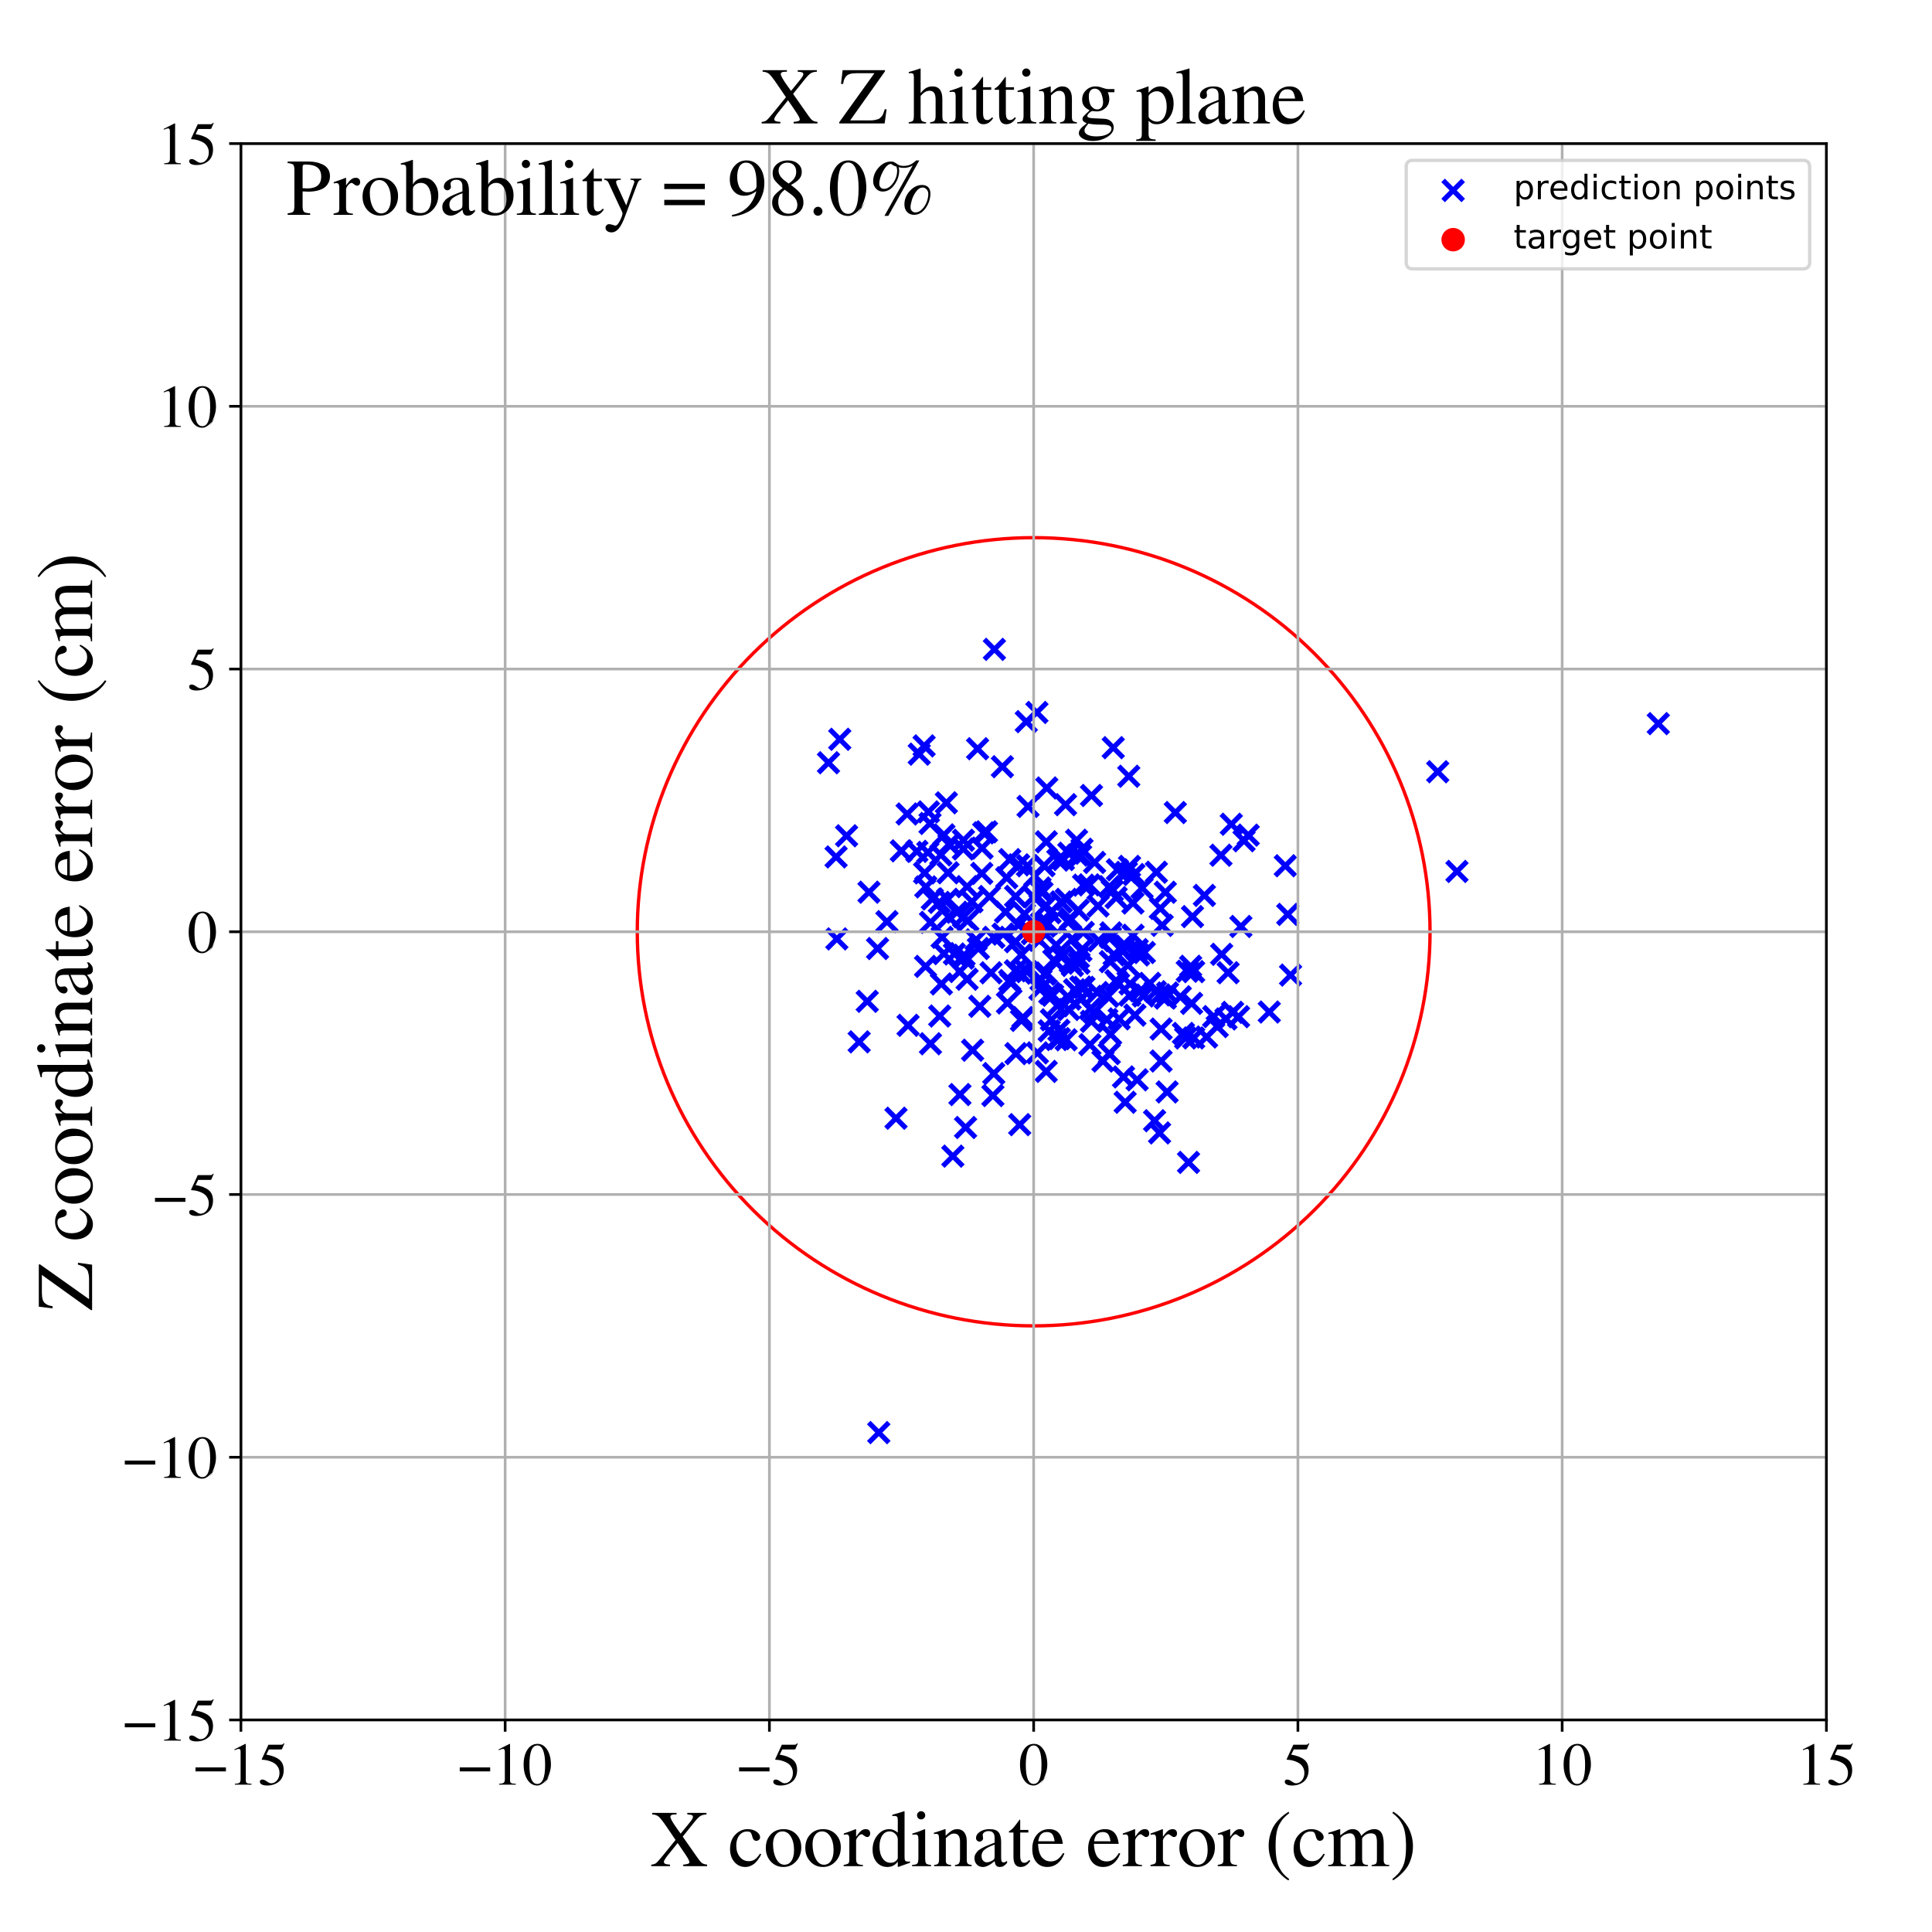 <?xml version="1.0" encoding="utf-8" standalone="no"?>
<!DOCTYPE svg PUBLIC "-//W3C//DTD SVG 1.1//EN"
  "http://www.w3.org/Graphics/SVG/1.1/DTD/svg11.dtd">
<!-- Created with matplotlib (https://matplotlib.org/) -->
<svg height="576pt" version="1.1" viewBox="0 0 576 576" width="576pt" xmlns="http://www.w3.org/2000/svg" xmlns:xlink="http://www.w3.org/1999/xlink">
 <defs>
  <style type="text/css">
*{stroke-linecap:butt;stroke-linejoin:round;}
  </style>
 </defs>
 <g id="figure_1">
  <g id="patch_1">
   <path d="M 0 576 
L 576 576 
L 576 0 
L 0 0 
z
" style="fill:#ffffff;"/>
  </g>
  <g id="axes_1">
   <g id="patch_2">
    <path d="M 71.822 512.784 
L 544.52 512.784 
L 544.52 42.802 
L 71.822 42.802 
z
" style="fill:#ffffff;"/>
   </g>
   <g id="PathCollection_1">
    <defs>
     <path d="M -3 3 
L 3 -3 
M -3 -3 
L 3 3 
" id="m2ec4980032" style="stroke:#0000ff;stroke-width:1.5;"/>
    </defs>
    <g clip-path="url(#pa7adcc3a7f)">
     <use style="fill:#0000ff;stroke:#0000ff;stroke-width:1.5;" x="345.706" xlink:href="#m2ec4980032" y="337.766"/>
     <use style="fill:#0000ff;stroke:#0000ff;stroke-width:1.5;" x="312.084" xlink:href="#m2ec4980032" y="234.922"/>
     <use style="fill:#0000ff;stroke:#0000ff;stroke-width:1.5;" x="332.709" xlink:href="#m2ec4980032" y="292.419"/>
     <use style="fill:#0000ff;stroke:#0000ff;stroke-width:1.5;" x="319.724" xlink:href="#m2ec4980032" y="287.842"/>
     <use style="fill:#0000ff;stroke:#0000ff;stroke-width:1.5;" x="299.793" xlink:href="#m2ec4980032" y="271.892"/>
     <use style="fill:#0000ff;stroke:#0000ff;stroke-width:1.5;" x="308.522" xlink:href="#m2ec4980032" y="261.187"/>
     <use style="fill:#0000ff;stroke:#0000ff;stroke-width:1.5;" x="355.882" xlink:href="#m2ec4980032" y="309.451"/>
     <use style="fill:#0000ff;stroke:#0000ff;stroke-width:1.5;" x="277.274" xlink:href="#m2ec4980032" y="245.503"/>
     <use style="fill:#0000ff;stroke:#0000ff;stroke-width:1.5;" x="301.047" xlink:href="#m2ec4980032" y="256.28"/>
     <use style="fill:#0000ff;stroke:#0000ff;stroke-width:1.5;" x="287.874" xlink:href="#m2ec4980032" y="336.15"/>
     <use style="fill:#0000ff;stroke:#0000ff;stroke-width:1.5;" x="317.027" xlink:href="#m2ec4980032" y="256.26"/>
     <use style="fill:#0000ff;stroke:#0000ff;stroke-width:1.5;" x="304.958" xlink:href="#m2ec4980032" y="303.354"/>
     <use style="fill:#0000ff;stroke:#0000ff;stroke-width:1.5;" x="327.164" xlink:href="#m2ec4980032" y="295.901"/>
     <use style="fill:#0000ff;stroke:#0000ff;stroke-width:1.5;" x="317.902" xlink:href="#m2ec4980032" y="268.132"/>
     <use style="fill:#0000ff;stroke:#0000ff;stroke-width:1.5;" x="315.38" xlink:href="#m2ec4980032" y="256.433"/>
     <use style="fill:#0000ff;stroke:#0000ff;stroke-width:1.5;" x="348.095" xlink:href="#m2ec4980032" y="296.038"/>
     <use style="fill:#0000ff;stroke:#0000ff;stroke-width:1.5;" x="288.326" xlink:href="#m2ec4980032" y="291.945"/>
     <use style="fill:#0000ff;stroke:#0000ff;stroke-width:1.5;" x="325.411" xlink:href="#m2ec4980032" y="237.164"/>
     <use style="fill:#0000ff;stroke:#0000ff;stroke-width:1.5;" x="362.894" xlink:href="#m2ec4980032" y="306.058"/>
     <use style="fill:#0000ff;stroke:#0000ff;stroke-width:1.5;" x="331.898" xlink:href="#m2ec4980032" y="222.912"/>
     <use style="fill:#0000ff;stroke:#0000ff;stroke-width:1.5;" x="284.542" xlink:href="#m2ec4980032" y="284.423"/>
     <use style="fill:#0000ff;stroke:#0000ff;stroke-width:1.5;" x="353.481" xlink:href="#m2ec4980032" y="309.471"/>
     <use style="fill:#0000ff;stroke:#0000ff;stroke-width:1.5;" x="309.141" xlink:href="#m2ec4980032" y="212.409"/>
     <use style="fill:#0000ff;stroke:#0000ff;stroke-width:1.5;" x="350.411" xlink:href="#m2ec4980032" y="242.249"/>
     <use style="fill:#0000ff;stroke:#0000ff;stroke-width:1.5;" x="303.63" xlink:href="#m2ec4980032" y="275.787"/>
     <use style="fill:#0000ff;stroke:#0000ff;stroke-width:1.5;" x="428.636" xlink:href="#m2ec4980032" y="230.086"/>
     <use style="fill:#0000ff;stroke:#0000ff;stroke-width:1.5;" x="306.308" xlink:href="#m2ec4980032" y="258.115"/>
     <use style="fill:#0000ff;stroke:#0000ff;stroke-width:1.5;" x="338.357" xlink:href="#m2ec4980032" y="302.654"/>
     <use style="fill:#0000ff;stroke:#0000ff;stroke-width:1.5;" x="339.018" xlink:href="#m2ec4980032" y="321.936"/>
     <use style="fill:#0000ff;stroke:#0000ff;stroke-width:1.5;" x="315.835" xlink:href="#m2ec4980032" y="309.648"/>
     <use style="fill:#0000ff;stroke:#0000ff;stroke-width:1.5;" x="282.523" xlink:href="#m2ec4980032" y="268.111"/>
     <use style="fill:#0000ff;stroke:#0000ff;stroke-width:1.5;" x="309.929" xlink:href="#m2ec4980032" y="280.343"/>
     <use style="fill:#0000ff;stroke:#0000ff;stroke-width:1.5;" x="354.975" xlink:href="#m2ec4980032" y="288.086"/>
     <use style="fill:#0000ff;stroke:#0000ff;stroke-width:1.5;" x="340.863" xlink:href="#m2ec4980032" y="296.928"/>
     <use style="fill:#0000ff;stroke:#0000ff;stroke-width:1.5;" x="288.325" xlink:href="#m2ec4980032" y="264.342"/>
     <use style="fill:#0000ff;stroke:#0000ff;stroke-width:1.5;" x="334.96" xlink:href="#m2ec4980032" y="321.078"/>
     <use style="fill:#0000ff;stroke:#0000ff;stroke-width:1.5;" x="609.148" xlink:href="#m2ec4980032" y="226.431"/>
     <use style="fill:#0000ff;stroke:#0000ff;stroke-width:1.5;" x="252.396" xlink:href="#m2ec4980032" y="249.176"/>
     <use style="fill:#0000ff;stroke:#0000ff;stroke-width:1.5;" x="494.4" xlink:href="#m2ec4980032" y="215.738"/>
     <use style="fill:#0000ff;stroke:#0000ff;stroke-width:1.5;" x="285.264" xlink:href="#m2ec4980032" y="271.969"/>
     <use style="fill:#0000ff;stroke:#0000ff;stroke-width:1.5;" x="345.93" xlink:href="#m2ec4980032" y="270.83"/>
     <use style="fill:#0000ff;stroke:#0000ff;stroke-width:1.5;" x="369.254" xlink:href="#m2ec4980032" y="303.109"/>
     <use style="fill:#0000ff;stroke:#0000ff;stroke-width:1.5;" x="261.996" xlink:href="#m2ec4980032" y="427.109"/>
     <use style="fill:#0000ff;stroke:#0000ff;stroke-width:1.5;" x="339.044" xlink:href="#m2ec4980032" y="283.119"/>
     <use style="fill:#0000ff;stroke:#0000ff;stroke-width:1.5;" x="275.507" xlink:href="#m2ec4980032" y="222.377"/>
     <use style="fill:#0000ff;stroke:#0000ff;stroke-width:1.5;" x="302.891" xlink:href="#m2ec4980032" y="314.123"/>
     <use style="fill:#0000ff;stroke:#0000ff;stroke-width:1.5;" x="344.227" xlink:href="#m2ec4980032" y="334.125"/>
     <use style="fill:#0000ff;stroke:#0000ff;stroke-width:1.5;" x="333.858" xlink:href="#m2ec4980032" y="282.806"/>
     <use style="fill:#0000ff;stroke:#0000ff;stroke-width:1.5;" x="288.552" xlink:href="#m2ec4980032" y="274.425"/>
     <use style="fill:#0000ff;stroke:#0000ff;stroke-width:1.5;" x="329.991" xlink:href="#m2ec4980032" y="303.962"/>
     <use style="fill:#0000ff;stroke:#0000ff;stroke-width:1.5;" x="383.931" xlink:href="#m2ec4980032" y="272.612"/>
     <use style="fill:#0000ff;stroke:#0000ff;stroke-width:1.5;" x="327.552" xlink:href="#m2ec4980032" y="280.472"/>
     <use style="fill:#0000ff;stroke:#0000ff;stroke-width:1.5;" x="308.159" xlink:href="#m2ec4980032" y="267.424"/>
     <use style="fill:#0000ff;stroke:#0000ff;stroke-width:1.5;" x="310.501" xlink:href="#m2ec4980032" y="275.266"/>
     <use style="fill:#0000ff;stroke:#0000ff;stroke-width:1.5;" x="383.195" xlink:href="#m2ec4980032" y="258.115"/>
     <use style="fill:#0000ff;stroke:#0000ff;stroke-width:1.5;" x="336.751" xlink:href="#m2ec4980032" y="258.303"/>
     <use style="fill:#0000ff;stroke:#0000ff;stroke-width:1.5;" x="280.06" xlink:href="#m2ec4980032" y="269.033"/>
     <use style="fill:#0000ff;stroke:#0000ff;stroke-width:1.5;" x="277.406" xlink:href="#m2ec4980032" y="311.177"/>
     <use style="fill:#0000ff;stroke:#0000ff;stroke-width:1.5;" x="315.685" xlink:href="#m2ec4980032" y="307.185"/>
     <use style="fill:#0000ff;stroke:#0000ff;stroke-width:1.5;" x="367.488" xlink:href="#m2ec4980032" y="301.816"/>
     <use style="fill:#0000ff;stroke:#0000ff;stroke-width:1.5;" x="291.457" xlink:href="#m2ec4980032" y="223.224"/>
     <use style="fill:#0000ff;stroke:#0000ff;stroke-width:1.5;" x="311.925" xlink:href="#m2ec4980032" y="290.09"/>
     <use style="fill:#0000ff;stroke:#0000ff;stroke-width:1.5;" x="322.427" xlink:href="#m2ec4980032" y="297.7"/>
     <use style="fill:#0000ff;stroke:#0000ff;stroke-width:1.5;" x="364.01" xlink:href="#m2ec4980032" y="254.976"/>
     <use style="fill:#0000ff;stroke:#0000ff;stroke-width:1.5;" x="361.849" xlink:href="#m2ec4980032" y="303.08"/>
     <use style="fill:#0000ff;stroke:#0000ff;stroke-width:1.5;" x="336.913" xlink:href="#m2ec4980032" y="293.35"/>
     <use style="fill:#0000ff;stroke:#0000ff;stroke-width:1.5;" x="305.975" xlink:href="#m2ec4980032" y="215.145"/>
     <use style="fill:#0000ff;stroke:#0000ff;stroke-width:1.5;" x="323.054" xlink:href="#m2ec4980032" y="263.906"/>
     <use style="fill:#0000ff;stroke:#0000ff;stroke-width:1.5;" x="306.138" xlink:href="#m2ec4980032" y="289.678"/>
     <use style="fill:#0000ff;stroke:#0000ff;stroke-width:1.5;" x="320.963" xlink:href="#m2ec4980032" y="250.505"/>
     <use style="fill:#0000ff;stroke:#0000ff;stroke-width:1.5;" x="318.658" xlink:href="#m2ec4980032" y="254.377"/>
     <use style="fill:#0000ff;stroke:#0000ff;stroke-width:1.5;" x="281.425" xlink:href="#m2ec4980032" y="284.312"/>
     <use style="fill:#0000ff;stroke:#0000ff;stroke-width:1.5;" x="330.711" xlink:href="#m2ec4980032" y="314.121"/>
     <use style="fill:#0000ff;stroke:#0000ff;stroke-width:1.5;" x="347.444" xlink:href="#m2ec4980032" y="297.566"/>
     <use style="fill:#0000ff;stroke:#0000ff;stroke-width:1.5;" x="313.067" xlink:href="#m2ec4980032" y="272.109"/>
     <use style="fill:#0000ff;stroke:#0000ff;stroke-width:1.5;" x="346.174" xlink:href="#m2ec4980032" y="306.797"/>
     <use style="fill:#0000ff;stroke:#0000ff;stroke-width:1.5;" x="338.055" xlink:href="#m2ec4980032" y="260.726"/>
     <use style="fill:#0000ff;stroke:#0000ff;stroke-width:1.5;" x="282.143" xlink:href="#m2ec4980032" y="239.342"/>
     <use style="fill:#0000ff;stroke:#0000ff;stroke-width:1.5;" x="312.803" xlink:href="#m2ec4980032" y="307.321"/>
     <use style="fill:#0000ff;stroke:#0000ff;stroke-width:1.5;" x="275.661" xlink:href="#m2ec4980032" y="260.246"/>
     <use style="fill:#0000ff;stroke:#0000ff;stroke-width:1.5;" x="321.243" xlink:href="#m2ec4980032" y="254.954"/>
     <use style="fill:#0000ff;stroke:#0000ff;stroke-width:1.5;" x="276.633" xlink:href="#m2ec4980032" y="254.137"/>
     <use style="fill:#0000ff;stroke:#0000ff;stroke-width:1.5;" x="340.498" xlink:href="#m2ec4980032" y="264.719"/>
     <use style="fill:#0000ff;stroke:#0000ff;stroke-width:1.5;" x="310.362" xlink:href="#m2ec4980032" y="292.119"/>
     <use style="fill:#0000ff;stroke:#0000ff;stroke-width:1.5;" x="353.976" xlink:href="#m2ec4980032" y="289.56"/>
     <use style="fill:#0000ff;stroke:#0000ff;stroke-width:1.5;" x="303.688" xlink:href="#m2ec4980032" y="257.836"/>
     <use style="fill:#0000ff;stroke:#0000ff;stroke-width:1.5;" x="322.585" xlink:href="#m2ec4980032" y="253.193"/>
     <use style="fill:#0000ff;stroke:#0000ff;stroke-width:1.5;" x="310.065" xlink:href="#m2ec4980032" y="264.74"/>
     <use style="fill:#0000ff;stroke:#0000ff;stroke-width:1.5;" x="256.151" xlink:href="#m2ec4980032" y="310.617"/>
     <use style="fill:#0000ff;stroke:#0000ff;stroke-width:1.5;" x="352.815" xlink:href="#m2ec4980032" y="308.101"/>
     <use style="fill:#0000ff;stroke:#0000ff;stroke-width:1.5;" x="311.886" xlink:href="#m2ec4980032" y="269.954"/>
     <use style="fill:#0000ff;stroke:#0000ff;stroke-width:1.5;" x="306.498" xlink:href="#m2ec4980032" y="240.421"/>
     <use style="fill:#0000ff;stroke:#0000ff;stroke-width:1.5;" x="289.779" xlink:href="#m2ec4980032" y="268.847"/>
     <use style="fill:#0000ff;stroke:#0000ff;stroke-width:1.5;" x="291.012" xlink:href="#m2ec4980032" y="280.196"/>
     <use style="fill:#0000ff;stroke:#0000ff;stroke-width:1.5;" x="287.24" xlink:href="#m2ec4980032" y="250.51"/>
     <use style="fill:#0000ff;stroke:#0000ff;stroke-width:1.5;" x="346.155" xlink:href="#m2ec4980032" y="316.327"/>
     <use style="fill:#0000ff;stroke:#0000ff;stroke-width:1.5;" x="324.942" xlink:href="#m2ec4980032" y="311.466"/>
     <use style="fill:#0000ff;stroke:#0000ff;stroke-width:1.5;" x="302.746" xlink:href="#m2ec4980032" y="280.748"/>
     <use style="fill:#0000ff;stroke:#0000ff;stroke-width:1.5;" x="337.771" xlink:href="#m2ec4980032" y="269.221"/>
     <use style="fill:#0000ff;stroke:#0000ff;stroke-width:1.5;" x="296.012" xlink:href="#m2ec4980032" y="326.621"/>
     <use style="fill:#0000ff;stroke:#0000ff;stroke-width:1.5;" x="287.268" xlink:href="#m2ec4980032" y="273.354"/>
     <use style="fill:#0000ff;stroke:#0000ff;stroke-width:1.5;" x="330.764" xlink:href="#m2ec4980032" y="264.341"/>
     <use style="fill:#0000ff;stroke:#0000ff;stroke-width:1.5;" x="277.417" xlink:href="#m2ec4980032" y="274.987"/>
     <use style="fill:#0000ff;stroke:#0000ff;stroke-width:1.5;" x="384.764" xlink:href="#m2ec4980032" y="290.711"/>
     <use style="fill:#0000ff;stroke:#0000ff;stroke-width:1.5;" x="316.399" xlink:href="#m2ec4980032" y="268.906"/>
     <use style="fill:#0000ff;stroke:#0000ff;stroke-width:1.5;" x="370.886" xlink:href="#m2ec4980032" y="250.661"/>
     <use style="fill:#0000ff;stroke:#0000ff;stroke-width:1.5;" x="249.494" xlink:href="#m2ec4980032" y="279.924"/>
     <use style="fill:#0000ff;stroke:#0000ff;stroke-width:1.5;" x="286.15" xlink:href="#m2ec4980032" y="289.643"/>
     <use style="fill:#0000ff;stroke:#0000ff;stroke-width:1.5;" x="300.351" xlink:href="#m2ec4980032" y="299.02"/>
     <use style="fill:#0000ff;stroke:#0000ff;stroke-width:1.5;" x="327.356" xlink:href="#m2ec4980032" y="270.104"/>
     <use style="fill:#0000ff;stroke:#0000ff;stroke-width:1.5;" x="335.707" xlink:href="#m2ec4980032" y="282.063"/>
     <use style="fill:#0000ff;stroke:#0000ff;stroke-width:1.5;" x="323.155" xlink:href="#m2ec4980032" y="294.361"/>
     <use style="fill:#0000ff;stroke:#0000ff;stroke-width:1.5;" x="289.97" xlink:href="#m2ec4980032" y="313.103"/>
     <use style="fill:#0000ff;stroke:#0000ff;stroke-width:1.5;" x="280.168" xlink:href="#m2ec4980032" y="302.913"/>
     <use style="fill:#0000ff;stroke:#0000ff;stroke-width:1.5;" x="332.162" xlink:href="#m2ec4980032" y="284.686"/>
     <use style="fill:#0000ff;stroke:#0000ff;stroke-width:1.5;" x="311.933" xlink:href="#m2ec4980032" y="250.972"/>
     <use style="fill:#0000ff;stroke:#0000ff;stroke-width:1.5;" x="355.526" xlink:href="#m2ec4980032" y="273.27"/>
     <use style="fill:#0000ff;stroke:#0000ff;stroke-width:1.5;" x="341.166" xlink:href="#m2ec4980032" y="283.982"/>
     <use style="fill:#0000ff;stroke:#0000ff;stroke-width:1.5;" x="331.113" xlink:href="#m2ec4980032" y="308.365"/>
     <use style="fill:#0000ff;stroke:#0000ff;stroke-width:1.5;" x="291.685" xlink:href="#m2ec4980032" y="282.784"/>
     <use style="fill:#0000ff;stroke:#0000ff;stroke-width:1.5;" x="277.959" xlink:href="#m2ec4980032" y="268.001"/>
     <use style="fill:#0000ff;stroke:#0000ff;stroke-width:1.5;" x="315.241" xlink:href="#m2ec4980032" y="299.844"/>
     <use style="fill:#0000ff;stroke:#0000ff;stroke-width:1.5;" x="287.176" xlink:href="#m2ec4980032" y="285.661"/>
     <use style="fill:#0000ff;stroke:#0000ff;stroke-width:1.5;" x="249.268" xlink:href="#m2ec4980032" y="255.482"/>
     <use style="fill:#0000ff;stroke:#0000ff;stroke-width:1.5;" x="324.727" xlink:href="#m2ec4980032" y="263.808"/>
     <use style="fill:#0000ff;stroke:#0000ff;stroke-width:1.5;" x="293.296" xlink:href="#m2ec4980032" y="248.306"/>
     <use style="fill:#0000ff;stroke:#0000ff;stroke-width:1.5;" x="280.658" xlink:href="#m2ec4980032" y="293.348"/>
     <use style="fill:#0000ff;stroke:#0000ff;stroke-width:1.5;" x="309.293" xlink:href="#m2ec4980032" y="313.899"/>
     <use style="fill:#0000ff;stroke:#0000ff;stroke-width:1.5;" x="258.555" xlink:href="#m2ec4980032" y="298.533"/>
     <use style="fill:#0000ff;stroke:#0000ff;stroke-width:1.5;" x="311.909" xlink:href="#m2ec4980032" y="319.423"/>
     <use style="fill:#0000ff;stroke:#0000ff;stroke-width:1.5;" x="250.362" xlink:href="#m2ec4980032" y="220.414"/>
     <use style="fill:#0000ff;stroke:#0000ff;stroke-width:1.5;" x="337.81" xlink:href="#m2ec4980032" y="278.825"/>
     <use style="fill:#0000ff;stroke:#0000ff;stroke-width:1.5;" x="282.648" xlink:href="#m2ec4980032" y="260.211"/>
     <use style="fill:#0000ff;stroke:#0000ff;stroke-width:1.5;" x="328.834" xlink:href="#m2ec4980032" y="316.339"/>
     <use style="fill:#0000ff;stroke:#0000ff;stroke-width:1.5;" x="312.979" xlink:href="#m2ec4980032" y="296.128"/>
     <use style="fill:#0000ff;stroke:#0000ff;stroke-width:1.5;" x="259.075" xlink:href="#m2ec4980032" y="265.996"/>
     <use style="fill:#0000ff;stroke:#0000ff;stroke-width:1.5;" x="331.05" xlink:href="#m2ec4980032" y="279.454"/>
     <use style="fill:#0000ff;stroke:#0000ff;stroke-width:1.5;" x="332.766" xlink:href="#m2ec4980032" y="267.611"/>
     <use style="fill:#0000ff;stroke:#0000ff;stroke-width:1.5;" x="367.096" xlink:href="#m2ec4980032" y="245.741"/>
     <use style="fill:#0000ff;stroke:#0000ff;stroke-width:1.5;" x="325.052" xlink:href="#m2ec4980032" y="300.803"/>
     <use style="fill:#0000ff;stroke:#0000ff;stroke-width:1.5;" x="335.451" xlink:href="#m2ec4980032" y="328.626"/>
     <use style="fill:#0000ff;stroke:#0000ff;stroke-width:1.5;" x="292.104" xlink:href="#m2ec4980032" y="300.02"/>
     <use style="fill:#0000ff;stroke:#0000ff;stroke-width:1.5;" x="331.627" xlink:href="#m2ec4980032" y="265.532"/>
     <use style="fill:#0000ff;stroke:#0000ff;stroke-width:1.5;" x="355.87" xlink:href="#m2ec4980032" y="289.677"/>
     <use style="fill:#0000ff;stroke:#0000ff;stroke-width:1.5;" x="300.142" xlink:href="#m2ec4980032" y="261.684"/>
     <use style="fill:#0000ff;stroke:#0000ff;stroke-width:1.5;" x="347.43" xlink:href="#m2ec4980032" y="266.009"/>
     <use style="fill:#0000ff;stroke:#0000ff;stroke-width:1.5;" x="326.129" xlink:href="#m2ec4980032" y="301.815"/>
     <use style="fill:#0000ff;stroke:#0000ff;stroke-width:1.5;" x="316.466" xlink:href="#m2ec4980032" y="285.268"/>
     <use style="fill:#0000ff;stroke:#0000ff;stroke-width:1.5;" x="355.259" xlink:href="#m2ec4980032" y="299.142"/>
     <use style="fill:#0000ff;stroke:#0000ff;stroke-width:1.5;" x="321.686" xlink:href="#m2ec4980032" y="287.162"/>
     <use style="fill:#0000ff;stroke:#0000ff;stroke-width:1.5;" x="296.301" xlink:href="#m2ec4980032" y="279.446"/>
     <use style="fill:#0000ff;stroke:#0000ff;stroke-width:1.5;" x="347.955" xlink:href="#m2ec4980032" y="325.548"/>
     <use style="fill:#0000ff;stroke:#0000ff;stroke-width:1.5;" x="302.726" xlink:href="#m2ec4980032" y="289.438"/>
     <use style="fill:#0000ff;stroke:#0000ff;stroke-width:1.5;" x="286.189" xlink:href="#m2ec4980032" y="326.328"/>
     <use style="fill:#0000ff;stroke:#0000ff;stroke-width:1.5;" x="344.446" xlink:href="#m2ec4980032" y="295.668"/>
     <use style="fill:#0000ff;stroke:#0000ff;stroke-width:1.5;" x="378.415" xlink:href="#m2ec4980032" y="301.721"/>
     <use style="fill:#0000ff;stroke:#0000ff;stroke-width:1.5;" x="336.29" xlink:href="#m2ec4980032" y="287.775"/>
     <use style="fill:#0000ff;stroke:#0000ff;stroke-width:1.5;" x="302.78" xlink:href="#m2ec4980032" y="267.253"/>
     <use style="fill:#0000ff;stroke:#0000ff;stroke-width:1.5;" x="434.373" xlink:href="#m2ec4980032" y="259.808"/>
     <use style="fill:#0000ff;stroke:#0000ff;stroke-width:1.5;" x="331.041" xlink:href="#m2ec4980032" y="286.7"/>
     <use style="fill:#0000ff;stroke:#0000ff;stroke-width:1.5;" x="282.928" xlink:href="#m2ec4980032" y="251.707"/>
     <use style="fill:#0000ff;stroke:#0000ff;stroke-width:1.5;" x="322.214" xlink:href="#m2ec4980032" y="294.262"/>
     <use style="fill:#0000ff;stroke:#0000ff;stroke-width:1.5;" x="315.043" xlink:href="#m2ec4980032" y="309.921"/>
     <use style="fill:#0000ff;stroke:#0000ff;stroke-width:1.5;" x="292.699" xlink:href="#m2ec4980032" y="260.39"/>
     <use style="fill:#0000ff;stroke:#0000ff;stroke-width:1.5;" x="321.43" xlink:href="#m2ec4980032" y="271.362"/>
     <use style="fill:#0000ff;stroke:#0000ff;stroke-width:1.5;" x="339.447" xlink:href="#m2ec4980032" y="284.712"/>
     <use style="fill:#0000ff;stroke:#0000ff;stroke-width:1.5;" x="274.063" xlink:href="#m2ec4980032" y="224.84"/>
     <use style="fill:#0000ff;stroke:#0000ff;stroke-width:1.5;" x="276.799" xlink:href="#m2ec4980032" y="242.056"/>
     <use style="fill:#0000ff;stroke:#0000ff;stroke-width:1.5;" x="354.347" xlink:href="#m2ec4980032" y="346.554"/>
     <use style="fill:#0000ff;stroke:#0000ff;stroke-width:1.5;" x="264.429" xlink:href="#m2ec4980032" y="274.776"/>
     <use style="fill:#0000ff;stroke:#0000ff;stroke-width:1.5;" x="321.503" xlink:href="#m2ec4980032" y="285.434"/>
     <use style="fill:#0000ff;stroke:#0000ff;stroke-width:1.5;" x="345.802" xlink:href="#m2ec4980032" y="296.619"/>
     <use style="fill:#0000ff;stroke:#0000ff;stroke-width:1.5;" x="298.849" xlink:href="#m2ec4980032" y="228.584"/>
     <use style="fill:#0000ff;stroke:#0000ff;stroke-width:1.5;" x="322.161" xlink:href="#m2ec4980032" y="255.068"/>
     <use style="fill:#0000ff;stroke:#0000ff;stroke-width:1.5;" x="319.174" xlink:href="#m2ec4980032" y="273.916"/>
     <use style="fill:#0000ff;stroke:#0000ff;stroke-width:1.5;" x="364.214" xlink:href="#m2ec4980032" y="284.516"/>
     <use style="fill:#0000ff;stroke:#0000ff;stroke-width:1.5;" x="333.485" xlink:href="#m2ec4980032" y="293.338"/>
     <use style="fill:#0000ff;stroke:#0000ff;stroke-width:1.5;" x="294.104" xlink:href="#m2ec4980032" y="247.999"/>
     <use style="fill:#0000ff;stroke:#0000ff;stroke-width:1.5;" x="281.407" xlink:href="#m2ec4980032" y="248.913"/>
     <use style="fill:#0000ff;stroke:#0000ff;stroke-width:1.5;" x="369.957" xlink:href="#m2ec4980032" y="276.213"/>
     <use style="fill:#0000ff;stroke:#0000ff;stroke-width:1.5;" x="336.829" xlink:href="#m2ec4980032" y="296.688"/>
     <use style="fill:#0000ff;stroke:#0000ff;stroke-width:1.5;" x="311.254" xlink:href="#m2ec4980032" y="258.092"/>
     <use style="fill:#0000ff;stroke:#0000ff;stroke-width:1.5;" x="351.886" xlink:href="#m2ec4980032" y="297.182"/>
     <use style="fill:#0000ff;stroke:#0000ff;stroke-width:1.5;" x="336.528" xlink:href="#m2ec4980032" y="231.433"/>
     <use style="fill:#0000ff;stroke:#0000ff;stroke-width:1.5;" x="301.024" xlink:href="#m2ec4980032" y="292.332"/>
     <use style="fill:#0000ff;stroke:#0000ff;stroke-width:1.5;" x="299.054" xlink:href="#m2ec4980032" y="278.487"/>
     <use style="fill:#0000ff;stroke:#0000ff;stroke-width:1.5;" x="339.984" xlink:href="#m2ec4980032" y="295.417"/>
     <use style="fill:#0000ff;stroke:#0000ff;stroke-width:1.5;" x="312.435" xlink:href="#m2ec4980032" y="275.318"/>
     <use style="fill:#0000ff;stroke:#0000ff;stroke-width:1.5;" x="333.66" xlink:href="#m2ec4980032" y="303.767"/>
     <use style="fill:#0000ff;stroke:#0000ff;stroke-width:1.5;" x="313.824" xlink:href="#m2ec4980032" y="296.717"/>
     <use style="fill:#0000ff;stroke:#0000ff;stroke-width:1.5;" x="296.277" xlink:href="#m2ec4980032" y="320.071"/>
     <use style="fill:#0000ff;stroke:#0000ff;stroke-width:1.5;" x="280.511" xlink:href="#m2ec4980032" y="254.879"/>
     <use style="fill:#0000ff;stroke:#0000ff;stroke-width:1.5;" x="330.311" xlink:href="#m2ec4980032" y="297.047"/>
     <use style="fill:#0000ff;stroke:#0000ff;stroke-width:1.5;" x="273.351" xlink:href="#m2ec4980032" y="253.815"/>
     <use style="fill:#0000ff;stroke:#0000ff;stroke-width:1.5;" x="317.856" xlink:href="#m2ec4980032" y="309.997"/>
     <use style="fill:#0000ff;stroke:#0000ff;stroke-width:1.5;" x="310.041" xlink:href="#m2ec4980032" y="294.923"/>
     <use style="fill:#0000ff;stroke:#0000ff;stroke-width:1.5;" x="372.142" xlink:href="#m2ec4980032" y="248.984"/>
     <use style="fill:#0000ff;stroke:#0000ff;stroke-width:1.5;" x="333.146" xlink:href="#m2ec4980032" y="259.321"/>
     <use style="fill:#0000ff;stroke:#0000ff;stroke-width:1.5;" x="295.005" xlink:href="#m2ec4980032" y="267.283"/>
     <use style="fill:#0000ff;stroke:#0000ff;stroke-width:1.5;" x="319.686" xlink:href="#m2ec4980032" y="279.956"/>
     <use style="fill:#0000ff;stroke:#0000ff;stroke-width:1.5;" x="313.465" xlink:href="#m2ec4980032" y="304.043"/>
     <use style="fill:#0000ff;stroke:#0000ff;stroke-width:1.5;" x="344.758" xlink:href="#m2ec4980032" y="260.044"/>
     <use style="fill:#0000ff;stroke:#0000ff;stroke-width:1.5;" x="342.793" xlink:href="#m2ec4980032" y="293.175"/>
     <use style="fill:#0000ff;stroke:#0000ff;stroke-width:1.5;" x="304.01" xlink:href="#m2ec4980032" y="335.295"/>
     <use style="fill:#0000ff;stroke:#0000ff;stroke-width:1.5;" x="304.536" xlink:href="#m2ec4980032" y="304.224"/>
     <use style="fill:#0000ff;stroke:#0000ff;stroke-width:1.5;" x="310.652" xlink:href="#m2ec4980032" y="266.137"/>
     <use style="fill:#0000ff;stroke:#0000ff;stroke-width:1.5;" x="335.814" xlink:href="#m2ec4980032" y="260.084"/>
     <use style="fill:#0000ff;stroke:#0000ff;stroke-width:1.5;" x="318.476" xlink:href="#m2ec4980032" y="274.91"/>
     <use style="fill:#0000ff;stroke:#0000ff;stroke-width:1.5;" x="268.713" xlink:href="#m2ec4980032" y="253.666"/>
     <use style="fill:#0000ff;stroke:#0000ff;stroke-width:1.5;" x="317.675" xlink:href="#m2ec4980032" y="239.902"/>
     <use style="fill:#0000ff;stroke:#0000ff;stroke-width:1.5;" x="267.13" xlink:href="#m2ec4980032" y="333.383"/>
     <use style="fill:#0000ff;stroke:#0000ff;stroke-width:1.5;" x="275.939" xlink:href="#m2ec4980032" y="288.115"/>
     <use style="fill:#0000ff;stroke:#0000ff;stroke-width:1.5;" x="304.486" xlink:href="#m2ec4980032" y="284.647"/>
     <use style="fill:#0000ff;stroke:#0000ff;stroke-width:1.5;" x="301.391" xlink:href="#m2ec4980032" y="293.068"/>
     <use style="fill:#0000ff;stroke:#0000ff;stroke-width:1.5;" x="346.49" xlink:href="#m2ec4980032" y="275.883"/>
     <use style="fill:#0000ff;stroke:#0000ff;stroke-width:1.5;" x="287.422" xlink:href="#m2ec4980032" y="284.8"/>
     <use style="fill:#0000ff;stroke:#0000ff;stroke-width:1.5;" x="296.471" xlink:href="#m2ec4980032" y="193.603"/>
     <use style="fill:#0000ff;stroke:#0000ff;stroke-width:1.5;" x="359.73" xlink:href="#m2ec4980032" y="309.168"/>
     <use style="fill:#0000ff;stroke:#0000ff;stroke-width:1.5;" x="331.236" xlink:href="#m2ec4980032" y="278.128"/>
     <use style="fill:#0000ff;stroke:#0000ff;stroke-width:1.5;" x="280.874" xlink:href="#m2ec4980032" y="279.449"/>
     <use style="fill:#0000ff;stroke:#0000ff;stroke-width:1.5;" x="247.002" xlink:href="#m2ec4980032" y="227.401"/>
     <use style="fill:#0000ff;stroke:#0000ff;stroke-width:1.5;" x="359.074" xlink:href="#m2ec4980032" y="266.951"/>
     <use style="fill:#0000ff;stroke:#0000ff;stroke-width:1.5;" x="304.202" xlink:href="#m2ec4980032" y="290.133"/>
     <use style="fill:#0000ff;stroke:#0000ff;stroke-width:1.5;" x="307.794" xlink:href="#m2ec4980032" y="278.348"/>
     <use style="fill:#0000ff;stroke:#0000ff;stroke-width:1.5;" x="282.828" xlink:href="#m2ec4980032" y="273.373"/>
     <use style="fill:#0000ff;stroke:#0000ff;stroke-width:1.5;" x="314.183" xlink:href="#m2ec4980032" y="286.288"/>
     <use style="fill:#0000ff;stroke:#0000ff;stroke-width:1.5;" x="365.504" xlink:href="#m2ec4980032" y="303.793"/>
     <use style="fill:#0000ff;stroke:#0000ff;stroke-width:1.5;" x="325.394" xlink:href="#m2ec4980032" y="304.498"/>
     <use style="fill:#0000ff;stroke:#0000ff;stroke-width:1.5;" x="284.076" xlink:href="#m2ec4980032" y="344.687"/>
     <use style="fill:#0000ff;stroke:#0000ff;stroke-width:1.5;" x="287.213" xlink:href="#m2ec4980032" y="253.103"/>
     <use style="fill:#0000ff;stroke:#0000ff;stroke-width:1.5;" x="295.457" xlink:href="#m2ec4980032" y="290.026"/>
     <use style="fill:#0000ff;stroke:#0000ff;stroke-width:1.5;" x="261.631" xlink:href="#m2ec4980032" y="282.792"/>
     <use style="fill:#0000ff;stroke:#0000ff;stroke-width:1.5;" x="366.142" xlink:href="#m2ec4980032" y="290.003"/>
     <use style="fill:#0000ff;stroke:#0000ff;stroke-width:1.5;" x="305.408" xlink:href="#m2ec4980032" y="272.497"/>
     <use style="fill:#0000ff;stroke:#0000ff;stroke-width:1.5;" x="322.962" xlink:href="#m2ec4980032" y="277.997"/>
     <use style="fill:#0000ff;stroke:#0000ff;stroke-width:1.5;" x="318.598" xlink:href="#m2ec4980032" y="300.964"/>
     <use style="fill:#0000ff;stroke:#0000ff;stroke-width:1.5;" x="276.019" xlink:href="#m2ec4980032" y="264.413"/>
     <use style="fill:#0000ff;stroke:#0000ff;stroke-width:1.5;" x="326.337" xlink:href="#m2ec4980032" y="257.126"/>
     <use style="fill:#0000ff;stroke:#0000ff;stroke-width:1.5;" x="319.095" xlink:href="#m2ec4980032" y="286.775"/>
     <use style="fill:#0000ff;stroke:#0000ff;stroke-width:1.5;" x="311.509" xlink:href="#m2ec4980032" y="276.12"/>
     <use style="fill:#0000ff;stroke:#0000ff;stroke-width:1.5;" x="322.251" xlink:href="#m2ec4980032" y="283.419"/>
     <use style="fill:#0000ff;stroke:#0000ff;stroke-width:1.5;" x="334.946" xlink:href="#m2ec4980032" y="283.397"/>
     <use style="fill:#0000ff;stroke:#0000ff;stroke-width:1.5;" x="320.369" xlink:href="#m2ec4980032" y="295.078"/>
     <use style="fill:#0000ff;stroke:#0000ff;stroke-width:1.5;" x="319.038" xlink:href="#m2ec4980032" y="297.864"/>
     <use style="fill:#0000ff;stroke:#0000ff;stroke-width:1.5;" x="270.728" xlink:href="#m2ec4980032" y="305.684"/>
     <use style="fill:#0000ff;stroke:#0000ff;stroke-width:1.5;" x="292.785" xlink:href="#m2ec4980032" y="252.848"/>
     <use style="fill:#0000ff;stroke:#0000ff;stroke-width:1.5;" x="270.449" xlink:href="#m2ec4980032" y="242.678"/>
     <use style="fill:#0000ff;stroke:#0000ff;stroke-width:1.5;" x="314.873" xlink:href="#m2ec4980032" y="281.746"/>
     <use style="fill:#0000ff;stroke:#0000ff;stroke-width:1.5;" x="311.479" xlink:href="#m2ec4980032" y="290.437"/>
    </g>
   </g>
   <g id="PathCollection_2">
    <defs>
     <path d="M 0 3 
C 0.796 3 1.559 2.684 2.121 2.121 
C 2.684 1.559 3 0.796 3 0 
C 3 -0.796 2.684 -1.559 2.121 -2.121 
C 1.559 -2.684 0.796 -3 0 -3 
C -0.796 -3 -1.559 -2.684 -2.121 -2.121 
C -2.684 -1.559 -3 -0.796 -3 0 
C -3 0.796 -2.684 1.559 -2.121 2.121 
C -1.559 2.684 -0.796 3 0 3 
z
" id="m32e66ad648" style="stroke:#ff0000;"/>
    </defs>
    <g clip-path="url(#pa7adcc3a7f)">
     <use style="fill:#ff0000;stroke:#ff0000;" x="308.171" xlink:href="#m32e66ad648" y="277.793"/>
    </g>
   </g>
   <g id="patch_3">
    <path clip-path="url(#pa7adcc3a7f)" d="M 308.171 395.288 
C 339.511 395.288 369.572 382.908 391.733 360.875 
C 413.894 338.841 426.346 308.953 426.346 277.793 
C 426.346 246.633 413.894 216.745 391.733 194.711 
C 369.572 172.677 339.511 160.297 308.171 160.297 
C 276.831 160.297 246.77 172.677 224.609 194.711 
C 202.448 216.745 189.997 246.633 189.997 277.793 
C 189.997 308.953 202.448 338.841 224.609 360.875 
C 246.77 382.908 276.831 395.288 308.171 395.288 
z
" style="fill:none;stroke:#ff0000;stroke-linejoin:miter;"/>
   </g>
   <g id="matplotlib.axis_1">
    <g id="xtick_1">
     <g id="line2d_1">
      <path clip-path="url(#pa7adcc3a7f)" d="M 71.822 512.784 
L 71.822 42.802 
" style="fill:none;stroke:#b0b0b0;stroke-linecap:square;stroke-width:0.8;"/>
     </g>
     <g id="line2d_2">
      <defs>
       <path d="M 0 0 
L 0 3.5 
" id="m15fb8f6b0a" style="stroke:#000000;stroke-width:0.8;"/>
      </defs>
      <g>
       <use style="stroke:#000000;stroke-width:0.8;" x="71.822" xlink:href="#m15fb8f6b0a" y="512.784"/>
      </g>
     </g>
     <g id="text_1">
      <!-- −15 -->
      <defs>
       <path d="M 3 22 
L 3 28.594 
L 53.406 28.594 
L 53.406 22 
z
" id="FreeSerif-8722"/>
       <path d="M 18.297 59.297 
Q 16.5 59.297 11.094 57.094 
L 11.094 58.5 
L 29.094 67.594 
L 29.906 67.406 
L 29.906 7.406 
Q 29.906 3.797 31.703 2.688 
Q 33.5 1.594 39.406 1.5 
L 39.406 0 
L 11.797 0 
L 11.797 1.5 
Q 17.406 1.703 19.344 3.141 
Q 21.297 4.594 21.297 9.297 
L 21.297 54.594 
Q 21.297 59.297 18.297 59.297 
z
" id="FreeSerif-49"/>
       <path d="M 35.703 19.406 
Q 35.703 24.703 33.344 28.797 
Q 31 32.906 27.641 35.156 
Q 24.297 37.406 20.141 38.844 
Q 16 40.297 12.953 40.75 
Q 9.906 41.203 7.594 41.203 
Q 6.406 41.203 6.406 42 
Q 6.406 42.297 6.5 42.5 
L 17.406 66.203 
L 38.297 66.203 
Q 39.906 66.203 40.844 66.703 
Q 41.797 67.203 42.906 68.797 
L 43.797 68.094 
L 40 59.203 
Q 39.594 58.297 37.703 58.297 
L 18.094 58.297 
L 13.906 49.797 
Q 28.5 47.203 35.594 41.344 
Q 42.703 35.5 42.703 24.203 
Q 42.703 18.297 40.844 13.688 
Q 39 9.094 36.141 6.297 
Q 33.297 3.5 29.547 1.703 
Q 25.797 -0.094 22.344 -0.75 
Q 18.906 -1.406 15.406 -1.406 
Q 9.797 -1.406 6.5 0.25 
Q 3.203 1.906 3.203 4.797 
Q 3.203 8.5 7.5 8.5 
Q 10.297 8.5 14.75 5.391 
Q 19.203 2.297 21.797 2.297 
Q 27.703 2.297 31.703 7.25 
Q 35.703 12.203 35.703 19.406 
z
" id="FreeSerif-53"/>
      </defs>
      <g transform="translate(57.746 532.077)scale(0.18 -0.18)">
       <use xlink:href="#FreeSerif-8722"/>
       <use x="56.4" xlink:href="#FreeSerif-49"/>
       <use x="106.4" xlink:href="#FreeSerif-53"/>
      </g>
     </g>
    </g>
    <g id="xtick_2">
     <g id="line2d_3">
      <path clip-path="url(#pa7adcc3a7f)" d="M 150.605 512.784 
L 150.605 42.802 
" style="fill:none;stroke:#b0b0b0;stroke-linecap:square;stroke-width:0.8;"/>
     </g>
     <g id="line2d_4">
      <g>
       <use style="stroke:#000000;stroke-width:0.8;" x="150.605" xlink:href="#m15fb8f6b0a" y="512.784"/>
      </g>
     </g>
     <g id="text_2">
      <!-- −10 -->
      <defs>
       <path d="M 47.594 17.797 
Q 35.203 -1.406 25 -1.406 
Q 14.797 -1.406 8.594 8.391 
Q 2.406 18.203 2.406 33.594 
Q 2.406 48.094 8.594 57.844 
Q 14.797 67.594 25.406 67.594 
Q 35.203 67.594 41.391 58 
Q 47.594 48.406 47.594 33 
Q 47.594 17.797 35.203 -1.406 
z
M 25.094 65 
Q 12 65 12 32.703 
Q 12 1.203 25 1.203 
Q 38 1.203 38 32.797 
Q 38 48.5 34.703 56.75 
Q 31.406 65 25.094 65 
z
" id="FreeSerif-48"/>
      </defs>
      <g transform="translate(136.529 532.077)scale(0.18 -0.18)">
       <use xlink:href="#FreeSerif-8722"/>
       <use x="56.4" xlink:href="#FreeSerif-49"/>
       <use x="106.4" xlink:href="#FreeSerif-48"/>
      </g>
     </g>
    </g>
    <g id="xtick_3">
     <g id="line2d_5">
      <path clip-path="url(#pa7adcc3a7f)" d="M 229.388 512.784 
L 229.388 42.802 
" style="fill:none;stroke:#b0b0b0;stroke-linecap:square;stroke-width:0.8;"/>
     </g>
     <g id="line2d_6">
      <g>
       <use style="stroke:#000000;stroke-width:0.8;" x="229.388" xlink:href="#m15fb8f6b0a" y="512.784"/>
      </g>
     </g>
     <g id="text_3">
      <!-- −5 -->
      <g transform="translate(219.812 532.077)scale(0.18 -0.18)">
       <use xlink:href="#FreeSerif-8722"/>
       <use x="56.4" xlink:href="#FreeSerif-53"/>
      </g>
     </g>
    </g>
    <g id="xtick_4">
     <g id="line2d_7">
      <path clip-path="url(#pa7adcc3a7f)" d="M 308.171 512.784 
L 308.171 42.802 
" style="fill:none;stroke:#b0b0b0;stroke-linecap:square;stroke-width:0.8;"/>
     </g>
     <g id="line2d_8">
      <g>
       <use style="stroke:#000000;stroke-width:0.8;" x="308.171" xlink:href="#m15fb8f6b0a" y="512.784"/>
      </g>
     </g>
     <g id="text_4">
      <!-- 0 -->
      <g transform="translate(303.671 532.077)scale(0.18 -0.18)">
       <use xlink:href="#FreeSerif-48"/>
      </g>
     </g>
    </g>
    <g id="xtick_5">
     <g id="line2d_9">
      <path clip-path="url(#pa7adcc3a7f)" d="M 386.954 512.784 
L 386.954 42.802 
" style="fill:none;stroke:#b0b0b0;stroke-linecap:square;stroke-width:0.8;"/>
     </g>
     <g id="line2d_10">
      <g>
       <use style="stroke:#000000;stroke-width:0.8;" x="386.954" xlink:href="#m15fb8f6b0a" y="512.784"/>
      </g>
     </g>
     <g id="text_5">
      <!-- 5 -->
      <g transform="translate(382.454 532.077)scale(0.18 -0.18)">
       <use xlink:href="#FreeSerif-53"/>
      </g>
     </g>
    </g>
    <g id="xtick_6">
     <g id="line2d_11">
      <path clip-path="url(#pa7adcc3a7f)" d="M 465.737 512.784 
L 465.737 42.802 
" style="fill:none;stroke:#b0b0b0;stroke-linecap:square;stroke-width:0.8;"/>
     </g>
     <g id="line2d_12">
      <g>
       <use style="stroke:#000000;stroke-width:0.8;" x="465.737" xlink:href="#m15fb8f6b0a" y="512.784"/>
      </g>
     </g>
     <g id="text_6">
      <!-- 10 -->
      <g transform="translate(456.737 532.077)scale(0.18 -0.18)">
       <use xlink:href="#FreeSerif-49"/>
       <use x="50" xlink:href="#FreeSerif-48"/>
      </g>
     </g>
    </g>
    <g id="xtick_7">
     <g id="line2d_13">
      <path clip-path="url(#pa7adcc3a7f)" d="M 544.52 512.784 
L 544.52 42.802 
" style="fill:none;stroke:#b0b0b0;stroke-linecap:square;stroke-width:0.8;"/>
     </g>
     <g id="line2d_14">
      <g>
       <use style="stroke:#000000;stroke-width:0.8;" x="544.52" xlink:href="#m15fb8f6b0a" y="512.784"/>
      </g>
     </g>
     <g id="text_7">
      <!-- 15 -->
      <g transform="translate(535.52 532.077)scale(0.18 -0.18)">
       <use xlink:href="#FreeSerif-49"/>
       <use x="50" xlink:href="#FreeSerif-53"/>
      </g>
     </g>
    </g>
    <g id="text_8">
     <!-- X coordinate error (cm) -->
     <defs>
      <path d="M 69.594 66.203 
L 69.594 64.297 
Q 64.703 64 62.047 62.344 
Q 59.406 60.703 54.703 54.906 
L 40.094 36.703 
L 59.297 9.297 
Q 62.297 5 64.297 3.703 
Q 66.297 2.406 70.406 1.906 
L 70.406 0 
L 40.703 0 
L 40.703 1.906 
Q 44.797 2.297 46.594 2.938 
Q 48.406 3.594 48.406 5 
Q 48.406 7.203 43.297 14.797 
L 33.797 28.797 
L 21.906 14 
Q 16.703 7.5 16.703 5.406 
Q 16.703 3.703 18.297 2.953 
Q 19.906 2.203 24.297 1.906 
L 24.297 0 
L 1 0 
L 1 1.906 
Q 4.906 2.203 7 3.797 
Q 9.094 5.406 15.5 13.297 
L 31.203 32.594 
L 20.297 48.594 
Q 13.297 58.906 10.25 61.5 
Q 7.203 64.094 2.203 64.297 
L 2.203 66.203 
L 32.406 66.203 
L 32.406 64.297 
L 29.594 64.203 
Q 24.797 64.094 24.797 61.297 
Q 24.797 58.094 33.297 46.297 
L 37.5 40.406 
L 48.797 54.203 
Q 52.797 59.203 52.797 61.094 
Q 52.797 62.797 51.344 63.438 
Q 49.906 64.094 45.797 64.297 
L 45.797 66.203 
z
" id="FreeSerif-88"/>
      <path id="FreeSerif-32"/>
      <path d="M 2.5 21.297 
Q 2.5 32.406 9.047 39.203 
Q 15.594 46 24.406 46 
Q 30.703 46 35.25 42.953 
Q 39.797 39.906 39.797 35.703 
Q 39.797 34 38.391 32.75 
Q 37 31.5 35 31.5 
Q 31.594 31.5 30.297 36.094 
L 29.703 38.297 
Q 28.906 41.094 27.703 42.094 
Q 26.5 43.094 23.797 43.094 
Q 17.703 43.094 13.953 38.25 
Q 10.203 33.406 10.203 25.703 
Q 10.203 17.094 14.547 11.641 
Q 18.906 6.203 25.703 6.203 
Q 30 6.203 33.094 8.25 
Q 36.203 10.297 39.797 15.594 
L 41.203 14.703 
Q 40.203 12.703 39.453 11.391 
Q 38.703 10.094 36.75 7.5 
Q 34.797 4.906 32.891 3.297 
Q 31 1.703 27.891 0.344 
Q 24.797 -1 21.5 -1 
Q 13.203 -1 7.844 5.25 
Q 2.5 11.5 2.5 21.297 
z
" id="FreeSerif-99"/>
      <path d="M 24.594 46 
Q 34.203 46 40.391 39.594 
Q 46.594 33.203 46.594 23.406 
Q 46.594 13 40.188 6 
Q 33.797 -1 24.391 -1 
Q 15 -1 8.75 5.75 
Q 2.5 12.5 2.5 22.594 
Q 2.5 32.906 8.641 39.453 
Q 14.797 46 24.594 46 
z
M 11.5 27.5 
Q 11.5 16.797 15.391 9.297 
Q 19.297 1.797 25.594 1.797 
Q 31.203 1.797 34.391 6.594 
Q 37.594 11.406 37.594 19.906 
Q 37.594 30.203 33.594 36.703 
Q 29.594 43.203 23.297 43.203 
Q 18 43.203 14.75 38.891 
Q 11.5 34.594 11.5 27.5 
z
" id="FreeSerif-111"/>
      <path d="M 30.094 36.203 
Q 28.594 36.203 26.391 37.953 
Q 24.203 39.703 23.5 39.703 
Q 21.5 39.703 19 36.797 
Q 16.5 33.906 16.5 31.5 
L 16.5 9 
Q 16.5 4.703 18.203 3.203 
Q 19.906 1.703 25 1.5 
L 25 0 
L 1 0 
L 1 1.5 
Q 5.797 2.406 6.938 3.5 
Q 8.094 4.594 8.094 8.406 
L 8.094 33.406 
Q 8.094 36.703 7.344 38.047 
Q 6.594 39.406 4.703 39.406 
Q 3.094 39.406 1.203 39 
L 1.203 40.594 
Q 9.203 43.203 16 46 
L 16.5 45.797 
L 16.5 36.594 
Q 20.203 41.906 22.797 43.953 
Q 25.406 46 28.5 46 
Q 31.094 46 32.547 44.594 
Q 34 43.203 34 40.703 
Q 34 38.594 32.953 37.391 
Q 31.906 36.203 30.094 36.203 
z
" id="FreeSerif-114"/>
      <path d="M 34.203 -1 
L 33.797 -0.703 
L 33.797 5.703 
Q 29 -1 21 -1 
Q 12.703 -1 7.594 4.953 
Q 2.5 10.906 2.5 20.5 
Q 2.5 31.094 8.594 38.547 
Q 14.703 46 23.297 46 
Q 28.703 46 33.797 41.703 
L 33.797 57.297 
Q 33.797 60.406 32.891 61.406 
Q 32 62.406 29.203 62.406 
Q 27.797 62.406 27 62.297 
L 27 63.906 
Q 36.094 66.297 41.703 68.297 
L 42.203 68.094 
L 42.203 11.406 
Q 42.203 7.906 43.047 6.797 
Q 43.906 5.703 46.594 5.703 
Q 47.094 5.703 48.906 5.797 
L 48.906 4.203 
z
M 24.906 4.203 
Q 28.703 4.203 31.25 6.344 
Q 33.797 8.5 33.797 10.203 
L 33.797 33.203 
Q 33.797 37.203 30.688 40.203 
Q 27.594 43.203 23.594 43.203 
Q 17.906 43.203 14.5 38.094 
Q 11.094 33 11.094 24.5 
Q 11.094 15.297 14.891 9.75 
Q 18.703 4.203 24.906 4.203 
z
" id="FreeSerif-100"/>
      <path d="M 6.203 39.297 
Q 4 39.297 2 39 
L 2 40.5 
Q 9 42.5 17.5 46 
L 17.906 45.703 
L 17.906 10.203 
Q 17.906 4.797 19.156 3.344 
Q 20.406 1.906 25.297 1.5 
L 25.297 0 
L 1.594 0 
L 1.594 1.5 
Q 6.797 1.797 8.141 3.297 
Q 9.5 4.797 9.5 10.203 
L 9.5 33.406 
Q 9.5 36.703 8.75 38 
Q 8 39.297 6.203 39.297 
z
M 12.797 68.297 
Q 15 68.297 16.5 66.797 
Q 18 65.297 18 63.203 
Q 18 61 16.5 59.547 
Q 15 58.094 12.797 58.094 
Q 10.703 58.094 9.25 59.594 
Q 7.797 61.094 7.797 63.188 
Q 7.797 65.297 9.297 66.797 
Q 10.797 68.297 12.797 68.297 
z
" id="FreeSerif-105"/>
      <path d="M 1 39.797 
L 1 41.5 
Q 8.406 43.703 14.797 46 
L 15.5 45.797 
L 15.5 37.906 
Q 20.594 42.703 23.547 44.344 
Q 26.5 46 30 46 
Q 35.5 46 38.641 42.047 
Q 41.797 38.094 41.797 31 
L 41.797 8.094 
Q 41.797 4.406 43 3.156 
Q 44.203 1.906 47.906 1.5 
L 47.906 0 
L 27.094 0 
L 27.094 1.5 
Q 30.906 1.797 32.156 3.5 
Q 33.406 5.203 33.406 9.906 
L 33.406 30.797 
Q 33.406 40.5 26.094 40.5 
Q 23.594 40.5 21.5 39.344 
Q 19.406 38.203 15.797 34.797 
L 15.797 6.703 
Q 15.797 4 17.188 2.891 
Q 18.594 1.797 22.406 1.5 
L 22.406 0 
L 1.203 0 
L 1.203 1.5 
Q 5 1.797 6.203 3.25 
Q 7.406 4.703 7.406 9 
L 7.406 33.797 
Q 7.406 37.5 6.594 38.844 
Q 5.797 40.203 3.703 40.203 
Q 1.797 40.203 1 39.797 
z
" id="FreeSerif-110"/>
      <path d="M 2.5 9.703 
Q 2.5 11.5 2.891 13.047 
Q 3.297 14.594 4.297 15.938 
Q 5.297 17.297 6.188 18.391 
Q 7.094 19.5 8.891 20.641 
Q 10.703 21.797 11.891 22.547 
Q 13.094 23.297 15.547 24.344 
Q 18 25.406 19.297 25.953 
Q 20.594 26.5 23.391 27.594 
Q 26.203 28.703 27.5 29.203 
L 27.5 35.297 
Q 27.5 43.594 19.906 43.594 
Q 16.906 43.594 14.797 42.141 
Q 12.703 40.703 12.703 38.703 
Q 12.703 37.906 12.953 36.5 
Q 13.203 35.094 13.203 34.703 
Q 13.203 33 11.844 31.75 
Q 10.5 30.5 8.703 30.5 
Q 7 30.5 5.703 31.797 
Q 4.406 33.094 4.406 34.797 
Q 4.406 39.5 9.25 42.75 
Q 14.094 46 21.203 46 
Q 29.406 46 32.5 42.047 
Q 35.594 38.094 35.594 30 
L 35.594 10.5 
Q 35.594 7.203 36.25 5.953 
Q 36.906 4.703 38.594 4.703 
Q 40.703 4.703 43 6.594 
L 43 4 
Q 40.406 1.094 38.453 0.047 
Q 36.5 -1 34 -1 
Q 30.906 -1 29.453 0.703 
Q 28 2.406 27.594 6.297 
Q 19 -1 13 -1 
Q 8.406 -1 5.453 2 
Q 2.5 5 2.5 9.703 
z
M 27.5 12.297 
L 27.5 26.797 
Q 18.5 23.5 14.891 20.391 
Q 11.297 17.297 11.297 12.906 
Q 11.297 8.797 13.297 6.797 
Q 15.297 4.797 17.594 4.797 
Q 21 4.797 24.906 7.094 
Q 26.5 8 27 9 
Q 27.5 10 27.5 12.297 
z
" id="FreeSerif-97"/>
      <path d="M 25.906 45 
L 25.906 41.797 
L 15.797 41.797 
L 15.797 13.203 
Q 15.797 8.5 17 6.344 
Q 18.203 4.203 21 4.203 
Q 24.094 4.203 27 7.703 
L 28.297 6.594 
Q 23.5 -1 16.297 -1 
Q 7.406 -1 7.406 11.703 
L 7.406 41.797 
L 2.094 41.797 
Q 1.703 42.094 1.703 42.5 
Q 1.703 43 2 43.297 
Q 2.297 43.594 3.141 44.141 
Q 4 44.703 5.203 45.641 
Q 6.406 46.594 8.5 49.094 
Q 10.594 51.594 13.094 55.094 
Q 14.703 57.406 15.094 57.906 
Q 15.797 57.906 15.797 56.594 
L 15.797 45 
z
" id="FreeSerif-116"/>
      <path d="M 9.703 27.703 
Q 9.906 21.406 11.406 16.844 
Q 12.906 12.297 15.297 10.047 
Q 17.703 7.797 20.141 6.844 
Q 22.594 5.906 25.297 5.906 
Q 30.094 5.906 33.641 8.297 
Q 37.203 10.703 40.797 16.406 
L 42.406 15.703 
Q 39.297 7.594 33.797 3.297 
Q 28.297 -1 21.203 -1 
Q 12.594 -1 7.547 5.047 
Q 2.5 11.094 2.5 21.406 
Q 2.5 32.5 8.344 39.25 
Q 14.203 46 23.406 46 
Q 31 46 35.203 41.453 
Q 39.406 36.906 40.5 27.703 
z
M 9.906 30.906 
L 30.297 30.906 
Q 29.297 37.406 27.188 39.906 
Q 25.094 42.406 20.5 42.406 
Q 11.5 42.406 9.906 30.906 
z
" id="FreeSerif-101"/>
      <path d="M 29.203 -17.703 
Q 26.594 -16.094 23.797 -13.844 
Q 21 -11.594 17.453 -7.594 
Q 13.906 -3.594 11.203 0.953 
Q 8.5 5.5 6.641 11.891 
Q 4.797 18.297 4.797 25.203 
Q 4.797 32.406 6.641 38.844 
Q 8.5 45.297 11 49.547 
Q 13.5 53.797 17.344 57.75 
Q 21.203 61.703 23.703 63.594 
Q 26.203 65.5 29.5 67.594 
L 30.406 66 
Q 26 62.406 23.297 59.5 
Q 20.594 56.594 18.094 51.938 
Q 15.594 47.297 14.5 40.844 
Q 13.406 34.406 13.406 25.5 
Q 13.406 16.203 14.5 9.5 
Q 15.594 2.797 18.094 -1.953 
Q 20.594 -6.703 23.297 -9.703 
Q 26 -12.703 30.406 -16.094 
z
" id="FreeSerif-40"/>
      <path d="M 1.297 39.797 
L 1.297 41.5 
Q 8.5 43.5 15.297 46 
L 16 45.797 
L 16 38.297 
Q 22.203 43 25.203 44.5 
Q 28.203 46 31.5 46 
Q 39.406 46 42.094 37.594 
Q 49.906 46 58.406 46 
Q 70 46 70 28.203 
L 70 7.594 
Q 70 2 74.297 1.703 
L 76.906 1.5 
L 76.906 0 
L 55 0 
L 55 1.5 
Q 59.406 2 60.5 3.203 
Q 61.594 4.406 61.594 8.703 
L 61.594 29.797 
Q 61.594 36 60 38.391 
Q 58.406 40.797 54.094 40.797 
Q 47.5 40.797 43.203 34.703 
L 43.203 9.5 
Q 43.203 4.797 44.641 3.188 
Q 46.094 1.594 50.406 1.5 
L 50.406 0 
L 28 0 
L 28 1.5 
Q 32.297 1.797 33.547 3.094 
Q 34.797 4.406 34.797 8.594 
L 34.797 30.297 
Q 34.797 40.797 28.203 40.797 
Q 25.406 40.797 21.953 39.391 
Q 18.5 38 16.406 34.906 
L 16.406 6.703 
Q 16.406 3.797 17.797 2.75 
Q 19.203 1.703 23.203 1.5 
L 23.203 0 
L 1 0 
L 1 1.5 
Q 5.203 1.594 6.594 3 
Q 8 4.406 8 8.5 
L 8 33.797 
Q 8 37.406 7.25 38.797 
Q 6.5 40.203 4.5 40.203 
Q 3 40.203 1.297 39.797 
z
" id="FreeSerif-109"/>
      <path d="M 4.047 67.703 
Q 6.656 66.094 9.453 63.844 
Q 12.25 61.594 15.797 57.594 
Q 19.344 53.594 22.047 49.047 
Q 24.75 44.5 26.594 38.094 
Q 28.453 31.703 28.453 24.797 
Q 28.453 17.594 26.594 11.141 
Q 24.75 4.703 22.25 0.453 
Q 19.75 -3.797 15.891 -7.75 
Q 12.047 -11.703 9.547 -13.594 
Q 7.047 -15.5 3.75 -17.594 
L 2.844 -16 
Q 7.25 -12.406 9.953 -9.5 
Q 12.656 -6.594 15.156 -1.938 
Q 17.656 2.703 18.75 9.141 
Q 19.844 15.594 19.844 24.5 
Q 19.844 33.797 18.75 40.5 
Q 17.656 47.203 15.156 51.953 
Q 12.656 56.703 9.953 59.703 
Q 7.25 62.703 2.844 66.094 
z
" id="FreeSerif-41"/>
     </defs>
     <g transform="translate(193.922 556.375)scale(0.24 -0.24)">
      <use xlink:href="#FreeSerif-88"/>
      <use x="71.4" xlink:href="#FreeSerif-32"/>
      <use x="96.4" xlink:href="#FreeSerif-99"/>
      <use x="140.784" xlink:href="#FreeSerif-111"/>
      <use x="189.884" xlink:href="#FreeSerif-111"/>
      <use x="238.969" xlink:href="#FreeSerif-114"/>
      <use x="273.453" xlink:href="#FreeSerif-100"/>
      <use x="323.353" xlink:href="#FreeSerif-105"/>
      <use x="351.137" xlink:href="#FreeSerif-110"/>
      <use x="400.037" xlink:href="#FreeSerif-97"/>
      <use x="443.522" xlink:href="#FreeSerif-116"/>
      <use x="471.822" xlink:href="#FreeSerif-101"/>
      <use x="516.222" xlink:href="#FreeSerif-32"/>
      <use x="541.222" xlink:href="#FreeSerif-101"/>
      <use x="585.606" xlink:href="#FreeSerif-114"/>
      <use x="620.106" xlink:href="#FreeSerif-114"/>
      <use x="654.59" xlink:href="#FreeSerif-111"/>
      <use x="703.675" xlink:href="#FreeSerif-114"/>
      <use x="738.175" xlink:href="#FreeSerif-32"/>
      <use x="763.175" xlink:href="#FreeSerif-40"/>
      <use x="796.475" xlink:href="#FreeSerif-99"/>
      <use x="840.859" xlink:href="#FreeSerif-109"/>
      <use x="918.759" xlink:href="#FreeSerif-41"/>
     </g>
    </g>
   </g>
   <g id="matplotlib.axis_2">
    <g id="ytick_1">
     <g id="line2d_15">
      <path clip-path="url(#pa7adcc3a7f)" d="M 71.822 512.784 
L 544.52 512.784 
" style="fill:none;stroke:#b0b0b0;stroke-linecap:square;stroke-width:0.8;"/>
     </g>
     <g id="line2d_16">
      <defs>
       <path d="M 0 0 
L -3.5 0 
" id="m679d3e2c8b" style="stroke:#000000;stroke-width:0.8;"/>
      </defs>
      <g>
       <use style="stroke:#000000;stroke-width:0.8;" x="71.822" xlink:href="#m679d3e2c8b" y="512.784"/>
      </g>
     </g>
     <g id="text_9">
      <!-- −15 -->
      <g transform="translate(36.669 518.931)scale(0.18 -0.18)">
       <use xlink:href="#FreeSerif-8722"/>
       <use x="56.4" xlink:href="#FreeSerif-49"/>
       <use x="106.4" xlink:href="#FreeSerif-53"/>
      </g>
     </g>
    </g>
    <g id="ytick_2">
     <g id="line2d_17">
      <path clip-path="url(#pa7adcc3a7f)" d="M 71.822 434.454 
L 544.52 434.454 
" style="fill:none;stroke:#b0b0b0;stroke-linecap:square;stroke-width:0.8;"/>
     </g>
     <g id="line2d_18">
      <g>
       <use style="stroke:#000000;stroke-width:0.8;" x="71.822" xlink:href="#m679d3e2c8b" y="434.454"/>
      </g>
     </g>
     <g id="text_10">
      <!-- −10 -->
      <g transform="translate(36.669 440.6)scale(0.18 -0.18)">
       <use xlink:href="#FreeSerif-8722"/>
       <use x="56.4" xlink:href="#FreeSerif-49"/>
       <use x="106.4" xlink:href="#FreeSerif-48"/>
      </g>
     </g>
    </g>
    <g id="ytick_3">
     <g id="line2d_19">
      <path clip-path="url(#pa7adcc3a7f)" d="M 71.822 356.123 
L 544.52 356.123 
" style="fill:none;stroke:#b0b0b0;stroke-linecap:square;stroke-width:0.8;"/>
     </g>
     <g id="line2d_20">
      <g>
       <use style="stroke:#000000;stroke-width:0.8;" x="71.822" xlink:href="#m679d3e2c8b" y="356.123"/>
      </g>
     </g>
     <g id="text_11">
      <!-- −5 -->
      <g transform="translate(45.669 362.27)scale(0.18 -0.18)">
       <use xlink:href="#FreeSerif-8722"/>
       <use x="56.4" xlink:href="#FreeSerif-53"/>
      </g>
     </g>
    </g>
    <g id="ytick_4">
     <g id="line2d_21">
      <path clip-path="url(#pa7adcc3a7f)" d="M 71.822 277.793 
L 544.52 277.793 
" style="fill:none;stroke:#b0b0b0;stroke-linecap:square;stroke-width:0.8;"/>
     </g>
     <g id="line2d_22">
      <g>
       <use style="stroke:#000000;stroke-width:0.8;" x="71.822" xlink:href="#m679d3e2c8b" y="277.793"/>
      </g>
     </g>
     <g id="text_12">
      <!-- 0 -->
      <g transform="translate(55.822 283.94)scale(0.18 -0.18)">
       <use xlink:href="#FreeSerif-48"/>
      </g>
     </g>
    </g>
    <g id="ytick_5">
     <g id="line2d_23">
      <path clip-path="url(#pa7adcc3a7f)" d="M 71.822 199.462 
L 544.52 199.462 
" style="fill:none;stroke:#b0b0b0;stroke-linecap:square;stroke-width:0.8;"/>
     </g>
     <g id="line2d_24">
      <g>
       <use style="stroke:#000000;stroke-width:0.8;" x="71.822" xlink:href="#m679d3e2c8b" y="199.462"/>
      </g>
     </g>
     <g id="text_13">
      <!-- 5 -->
      <g transform="translate(55.822 205.609)scale(0.18 -0.18)">
       <use xlink:href="#FreeSerif-53"/>
      </g>
     </g>
    </g>
    <g id="ytick_6">
     <g id="line2d_25">
      <path clip-path="url(#pa7adcc3a7f)" d="M 71.822 121.132 
L 544.52 121.132 
" style="fill:none;stroke:#b0b0b0;stroke-linecap:square;stroke-width:0.8;"/>
     </g>
     <g id="line2d_26">
      <g>
       <use style="stroke:#000000;stroke-width:0.8;" x="71.822" xlink:href="#m679d3e2c8b" y="121.132"/>
      </g>
     </g>
     <g id="text_14">
      <!-- 10 -->
      <g transform="translate(46.822 127.279)scale(0.18 -0.18)">
       <use xlink:href="#FreeSerif-49"/>
       <use x="50" xlink:href="#FreeSerif-48"/>
      </g>
     </g>
    </g>
    <g id="ytick_7">
     <g id="line2d_27">
      <path clip-path="url(#pa7adcc3a7f)" d="M 71.822 42.802 
L 544.52 42.802 
" style="fill:none;stroke:#b0b0b0;stroke-linecap:square;stroke-width:0.8;"/>
     </g>
     <g id="line2d_28">
      <g>
       <use style="stroke:#000000;stroke-width:0.8;" x="71.822" xlink:href="#m679d3e2c8b" y="42.802"/>
      </g>
     </g>
     <g id="text_15">
      <!-- 15 -->
      <g transform="translate(46.822 48.948)scale(0.18 -0.18)">
       <use xlink:href="#FreeSerif-49"/>
       <use x="50" xlink:href="#FreeSerif-53"/>
      </g>
     </g>
    </g>
    <g id="text_16">
     <!-- Z coordinate error (cm) -->
     <defs>
      <path d="M 40.297 3.797 
Q 43.094 3.797 45.391 4.297 
Q 47.703 4.797 49.25 5.297 
Q 50.797 5.797 52.141 7.188 
Q 53.5 8.594 54.141 9.297 
Q 54.797 10 55.594 12.047 
Q 56.406 14.094 56.594 14.688 
Q 56.797 15.297 57.5 17.594 
L 59.797 17.594 
L 57.406 0 
L 1 0 
L 1 1.5 
L 44.703 62.406 
L 22.594 62.406 
Q 17.5 62.406 14.203 61.406 
Q 10.906 60.406 9.25 58.203 
Q 7.594 56 7 54.203 
Q 6.406 52.406 5.797 49.094 
L 3.203 49.094 
L 5.203 66.203 
L 57.797 66.203 
L 57.797 64.703 
L 14.594 3.797 
z
" id="FreeSerif-90"/>
     </defs>
     <g transform="translate(27.46 390.829)rotate(-90)scale(0.24 -0.24)">
      <use xlink:href="#FreeSerif-90"/>
      <use x="61.3" xlink:href="#FreeSerif-32"/>
      <use x="86.3" xlink:href="#FreeSerif-99"/>
      <use x="130.684" xlink:href="#FreeSerif-111"/>
      <use x="179.784" xlink:href="#FreeSerif-111"/>
      <use x="228.869" xlink:href="#FreeSerif-114"/>
      <use x="263.353" xlink:href="#FreeSerif-100"/>
      <use x="313.253" xlink:href="#FreeSerif-105"/>
      <use x="341.037" xlink:href="#FreeSerif-110"/>
      <use x="389.937" xlink:href="#FreeSerif-97"/>
      <use x="433.422" xlink:href="#FreeSerif-116"/>
      <use x="461.722" xlink:href="#FreeSerif-101"/>
      <use x="506.122" xlink:href="#FreeSerif-32"/>
      <use x="531.122" xlink:href="#FreeSerif-101"/>
      <use x="575.506" xlink:href="#FreeSerif-114"/>
      <use x="610.006" xlink:href="#FreeSerif-114"/>
      <use x="644.49" xlink:href="#FreeSerif-111"/>
      <use x="693.575" xlink:href="#FreeSerif-114"/>
      <use x="728.075" xlink:href="#FreeSerif-32"/>
      <use x="753.075" xlink:href="#FreeSerif-40"/>
      <use x="786.375" xlink:href="#FreeSerif-99"/>
      <use x="830.759" xlink:href="#FreeSerif-109"/>
      <use x="908.659" xlink:href="#FreeSerif-41"/>
     </g>
    </g>
   </g>
   <g id="patch_4">
    <path d="M 71.822 512.784 
L 71.822 42.802 
" style="fill:none;stroke:#000000;stroke-linecap:square;stroke-linejoin:miter;stroke-width:0.8;"/>
   </g>
   <g id="patch_5">
    <path d="M 544.52 512.784 
L 544.52 42.802 
" style="fill:none;stroke:#000000;stroke-linecap:square;stroke-linejoin:miter;stroke-width:0.8;"/>
   </g>
   <g id="patch_6">
    <path d="M 71.822 512.784 
L 544.52 512.784 
" style="fill:none;stroke:#000000;stroke-linecap:square;stroke-linejoin:miter;stroke-width:0.8;"/>
   </g>
   <g id="patch_7">
    <path d="M 71.822 42.802 
L 544.52 42.802 
" style="fill:none;stroke:#000000;stroke-linecap:square;stroke-linejoin:miter;stroke-width:0.8;"/>
   </g>
   <g id="text_17">
    <!-- Probability = 98.0% -->
    <defs>
     <path d="M 54.094 48.094 
Q 54.094 45.5 53.5 43.094 
Q 52.906 40.703 51.156 38 
Q 49.406 35.297 46.5 33.344 
Q 43.594 31.406 38.594 30.094 
Q 33.594 28.797 27 28.797 
Q 24 28.797 20.094 29.094 
L 20.094 10.906 
Q 20.094 5.406 21.844 3.75 
Q 23.594 2.094 29.5 1.906 
L 29.5 0 
L 1.5 0 
L 1.5 1.906 
Q 7.203 2.406 8.547 4.047 
Q 9.906 5.703 9.906 12 
L 9.906 55.297 
Q 9.906 60.703 8.5 62.203 
Q 7.094 63.703 1.5 64.297 
L 1.5 66.203 
L 27.906 66.203 
Q 32.406 66.203 36.594 65.344 
Q 40.797 64.5 44.938 62.594 
Q 49.094 60.703 51.594 57 
Q 54.094 53.297 54.094 48.094 
z
M 20.094 59.094 
L 20.094 33.094 
Q 23.594 32.797 25.797 32.797 
Q 43.203 32.797 43.203 47.5 
Q 43.203 55.203 38.391 58.844 
Q 33.594 62.5 23.5 62.5 
Q 21.5 62.5 20.797 61.797 
Q 20.094 61.094 20.094 59.094 
z
" id="FreeSerif-80"/>
     <path d="M 16 68.094 
L 16 37.5 
Q 17.5 41.203 21.391 43.594 
Q 25.297 46 29.906 46 
Q 37.406 46 42.453 39.75 
Q 47.5 33.5 47.5 24.297 
Q 47.5 13.594 40.75 6.297 
Q 34 -1 24.094 -1 
Q 18.094 -1 12.844 1.047 
Q 7.594 3.094 7.594 5.406 
L 7.594 57.297 
Q 7.594 60.406 6.641 61.406 
Q 5.703 62.406 2.703 62.406 
Q 1.594 62.406 1 62.297 
L 1 63.906 
Q 8.703 65.797 15.5 68.297 
z
M 16 32.203 
L 16 7 
Q 16 5.094 18.891 3.641 
Q 21.797 2.203 25.703 2.203 
Q 31.906 2.203 35.297 6.797 
Q 38.703 11.406 38.703 19.703 
Q 38.703 28.797 35.25 34.25 
Q 31.797 39.703 25.906 39.703 
Q 22 39.703 19 37.391 
Q 16 35.094 16 32.203 
z
" id="FreeSerif-98"/>
     <path d="M 1 62.297 
L 1 63.906 
Q 10.906 66.297 16.906 68.297 
L 17.297 68.094 
L 17.297 8.406 
Q 17.297 4.297 18.641 3.047 
Q 20 1.797 24.797 1.5 
L 24.797 0 
L 1.203 0 
L 1.203 1.5 
Q 5.906 1.906 7.406 3.297 
Q 8.906 4.703 8.906 8.703 
L 8.906 56.406 
Q 8.906 59.906 8 61.203 
Q 7.094 62.5 4.703 62.5 
Q 2.703 62.5 1 62.297 
z
" id="FreeSerif-108"/>
     <path d="M 14.203 -13.406 
Q 17 -13.406 20.094 -7.203 
Q 23.203 -1 23.203 1.906 
Q 23.203 3.203 18.797 12 
L 5.594 40.406 
Q 4.406 43 0.5 43.594 
L 0.5 45 
L 21.094 45 
L 21.094 43.5 
Q 17.906 43.406 16.594 42.797 
Q 15.297 42.203 15.297 40.797 
Q 15.297 39.297 16.297 37 
L 27.797 11.703 
L 37.5 39.297 
Q 37.906 40.203 37.906 41 
Q 37.906 43.5 33.094 43.5 
L 33.094 45 
L 46.594 45 
L 46.594 43.5 
Q 44.797 43.297 43.75 42.344 
Q 42.703 41.406 41.797 39 
L 26.406 -1.797 
Q 22.406 -12.594 18.453 -17.188 
Q 14.5 -21.797 9.5 -21.797 
Q 6.297 -21.797 4.188 -20.141 
Q 2.094 -18.5 2.094 -16 
Q 2.094 -14.203 3.391 -12.891 
Q 4.703 -11.594 6.406 -11.594 
Q 8.594 -11.594 11.094 -12.5 
Q 13.594 -13.406 14.203 -13.406 
z
" id="FreeSerif-121"/>
     <path d="M 53.406 38.594 
L 53.406 32 
L 3 32 
L 3 38.594 
z
M 53.406 18.594 
L 53.406 12 
L 3 12 
L 3 18.594 
z
" id="FreeSerif-61"/>
     <path d="M 5.906 -2.203 
L 5.594 -0.203 
Q 17 1.797 24.953 9.5 
Q 32.906 17.203 36 29.406 
Q 28.594 23.703 21 23.703 
Q 12.906 23.703 7.953 29.297 
Q 3 34.906 3 44 
Q 3 54.094 8.953 60.844 
Q 14.906 67.594 23.797 67.594 
Q 33.5 67.594 39.703 59.688 
Q 45.906 51.797 45.906 39.406 
Q 45.906 35.406 45.203 31.203 
Q 44.5 27 41.953 21.25 
Q 39.406 15.5 35.297 10.953 
Q 31.203 6.406 23.594 2.703 
Q 16 -1 5.906 -2.203 
z
M 24.594 28 
Q 26.5 28 28.891 28.547 
Q 31.297 29.094 33.75 30.938 
Q 36.203 32.797 36.203 35.5 
L 36.203 39.406 
Q 36.203 64.797 23 64.797 
Q 19.906 64.797 17.703 63.141 
Q 15.5 61.5 14.344 58.797 
Q 13.203 56.094 12.703 53.297 
Q 12.203 50.5 12.203 47.406 
Q 12.203 38.5 15.547 33.25 
Q 18.906 28 24.594 28 
z
" id="FreeSerif-57"/>
     <path d="M 29 37.094 
Q 38 30.406 41.25 25.844 
Q 44.5 21.297 44.5 15.5 
Q 44.5 7.797 39.141 3.188 
Q 33.797 -1.406 24.797 -1.406 
Q 16.297 -1.406 10.938 3.188 
Q 5.594 7.797 5.594 15.094 
Q 5.594 20.203 8.047 23.641 
Q 10.5 27.094 18.594 33.203 
Q 10.703 40.094 8.453 43.5 
Q 6.203 46.906 6.203 51.797 
Q 6.203 58.594 11.594 63.094 
Q 17 67.594 25.203 67.594 
Q 32.703 67.594 37.547 63.594 
Q 42.406 59.594 42.406 53.406 
Q 42.406 48.297 39.406 44.688 
Q 36.406 41.094 29 37.094 
z
M 21.203 31.203 
Q 16.797 27.703 15 24.203 
Q 13.203 20.703 13.203 15.906 
Q 13.203 9.406 16.703 5.406 
Q 20.203 1.406 25.906 1.406 
Q 30.797 1.406 33.844 4.453 
Q 36.906 7.5 36.906 12.406 
Q 36.906 14 36.547 15.391 
Q 36.203 16.797 35.844 17.844 
Q 35.5 18.906 34.453 20.203 
Q 33.406 21.5 32.75 22.25 
Q 32.094 23 30.391 24.391 
Q 28.703 25.797 27.844 26.391 
Q 27 27 24.641 28.703 
Q 22.297 30.406 21.203 31.203 
z
M 26.094 38.906 
Q 26.203 39 27.453 39.844 
Q 28.703 40.703 29.25 41.203 
Q 29.797 41.703 30.938 42.75 
Q 32.094 43.797 32.688 44.75 
Q 33.297 45.703 34.047 47.047 
Q 34.797 48.406 35.141 50.047 
Q 35.5 51.703 35.5 53.5 
Q 35.5 58.703 32.5 61.75 
Q 29.5 64.797 24.406 64.797 
Q 19.703 64.797 16.641 62 
Q 13.594 59.203 13.594 54.906 
Q 13.594 50.703 16.5 47 
Q 19.406 43.297 26.094 38.906 
z
" id="FreeSerif-56"/>
     <path d="M 12.5 10 
Q 14.797 10 16.438 8.297 
Q 18.094 6.594 18.094 4.297 
Q 18.094 2.094 16.391 0.5 
Q 14.703 -1.094 12.406 -1.094 
Q 10.203 -1.094 8.594 0.5 
Q 7 2.094 7 4.297 
Q 7 6.594 8.641 8.297 
Q 10.297 10 12.5 10 
z
" id="FreeSerif-46"/>
     <path d="M 66.906 37.094 
Q 71.797 37.094 74.5 34.297 
Q 77.203 31.5 77.203 26.406 
Q 77.203 20.594 74.891 14.891 
Q 72.594 9.203 68.594 5.094 
Q 63.5 0 56.906 0 
Q 51.5 0 48.203 3.547 
Q 44.906 7.094 44.906 12.906 
Q 44.906 22.297 51.656 29.688 
Q 58.406 37.094 66.906 37.094 
z
M 58.594 3 
Q 62.906 3 66.703 6.797 
Q 70.5 10.594 72.547 15.844 
Q 74.594 21.094 74.594 25.906 
Q 74.594 29.203 72.547 31.547 
Q 70.5 33.906 67.594 33.906 
Q 63 33.906 59.297 28.703 
Q 55.594 23.5 54.047 18.047 
Q 52.5 12.594 52.5 9.406 
Q 52.5 6.594 54.203 4.797 
Q 55.906 3 58.594 3 
z
M 28.203 66.203 
Q 31.297 66.203 33.188 64.844 
Q 35.094 63.5 37.438 62.141 
Q 39.797 60.797 43.906 60.797 
Q 48.594 60.797 52.047 62.297 
Q 55.5 63.797 59.5 67.594 
L 63.406 67.594 
L 24.906 -1.297 
L 20.094 -1.297 
L 55.203 61.297 
Q 50 58.297 44.203 58.297 
Q 40.297 58.297 37.703 59.297 
Q 38.406 56.797 38.406 54.906 
Q 38.406 45.594 32.453 37.25 
Q 26.5 28.906 17.906 28.906 
Q 13 28.906 9.547 32.656 
Q 6.094 36.406 6.094 41.594 
Q 6.094 51.094 12.844 58.641 
Q 19.594 66.203 28.203 66.203 
z
M 28.203 63.203 
Q 23.406 63.203 18.547 54.453 
Q 13.703 45.703 13.703 38.406 
Q 13.703 35.703 15.344 34 
Q 17 32.297 19.594 32.297 
Q 25.703 32.297 30.797 39.438 
Q 35.906 46.594 35.906 55.094 
Q 35.906 57 35 60 
Q 33 60.5 31.641 61.141 
Q 30.297 61.797 29.844 62.188 
Q 29.406 62.594 29 62.891 
Q 28.594 63.203 28.203 63.203 
z
" id="FreeSerif-37"/>
    </defs>
    <g transform="translate(85.393 64.048)scale(0.24 -0.24)">
     <use xlink:href="#FreeSerif-80"/>
     <use x="57.584" xlink:href="#FreeSerif-114"/>
     <use x="92.069" xlink:href="#FreeSerif-111"/>
     <use x="141.153" xlink:href="#FreeSerif-98"/>
     <use x="191.153" xlink:href="#FreeSerif-97"/>
     <use x="234.637" xlink:href="#FreeSerif-98"/>
     <use x="284.622" xlink:href="#FreeSerif-105"/>
     <use x="312.406" xlink:href="#FreeSerif-108"/>
     <use x="338.206" xlink:href="#FreeSerif-105"/>
     <use x="365.975" xlink:href="#FreeSerif-116"/>
     <use x="394.275" xlink:href="#FreeSerif-121"/>
     <use x="441.375" xlink:href="#FreeSerif-32"/>
     <use x="466.375" xlink:href="#FreeSerif-61"/>
     <use x="522.775" xlink:href="#FreeSerif-32"/>
     <use x="547.775" xlink:href="#FreeSerif-57"/>
     <use x="597.775" xlink:href="#FreeSerif-56"/>
     <use x="647.775" xlink:href="#FreeSerif-46"/>
     <use x="672.775" xlink:href="#FreeSerif-48"/>
     <use x="722.775" xlink:href="#FreeSerif-37"/>
    </g>
   </g>
   <g id="text_18">
    <!-- X Z hitting plane -->
    <defs>
     <path d="M 15.797 34.297 
L 15.797 10.203 
Q 15.797 5 17 3.5 
Q 18.203 2 22.594 1.5 
L 22.594 0 
L 1 0 
L 1 1.5 
Q 5.297 2.094 6.344 3.5 
Q 7.406 4.906 7.406 10.203 
L 7.406 57.297 
Q 7.406 60.5 6.547 61.5 
Q 5.703 62.5 2.797 62.5 
Q 2.094 62.5 1.094 62.297 
L 1.094 63.906 
Q 8.203 65.797 15.297 68.297 
L 15.797 68 
L 15.797 37.594 
Q 19.203 42.094 22.641 44.047 
Q 26.094 46 30.5 46 
Q 42.797 46 42.797 30.094 
L 42.797 10.203 
Q 42.797 5 43.75 3.641 
Q 44.703 2.297 48.797 1.5 
L 48.797 0 
L 27.594 0 
L 27.594 1.5 
Q 31.906 1.906 33.156 3.5 
Q 34.406 5.094 34.406 10.203 
L 34.406 30 
Q 34.406 40.594 26.906 40.594 
Q 24 40.594 21.453 39.141 
Q 18.906 37.703 15.797 34.297 
z
" id="FreeSerif-104"/>
     <path d="M 6 5.406 
Q 6 7.297 7.344 8.891 
Q 8.703 10.5 14.906 16.297 
Q 9.906 18.797 7.75 21.891 
Q 5.594 25 5.594 29.703 
Q 5.594 36.5 10.438 41.25 
Q 15.297 46 22.297 46 
Q 26.203 46 30.641 44.344 
Q 35.094 42.703 38 42.703 
L 45.703 42.703 
L 45.703 38.797 
L 37.406 38.797 
Q 39.297 34.5 39.297 30.406 
Q 39.297 23.5 34.641 19.203 
Q 30 14.906 23.703 14.906 
Q 22.5 14.906 18 15.406 
Q 16 14.797 14 12.688 
Q 12 10.594 12 9.094 
Q 12 6.703 19.797 6.406 
L 32.703 5.797 
Q 38.203 5.594 41.5 2.688 
Q 44.797 -0.203 44.797 -4.906 
Q 44.797 -12.094 36.547 -16.938 
Q 28.297 -21.797 18.797 -21.797 
Q 11.703 -21.797 6.594 -18.938 
Q 1.5 -16.094 1.5 -12.094 
Q 1.5 -9.297 3.75 -6.547 
Q 6 -3.797 11.297 0.094 
Q 8.203 1.594 7.094 2.688 
Q 6 3.797 6 5.406 
z
M 13.406 -0.203 
Q 10.297 -3.906 9.391 -5.5 
Q 8.5 -7.094 8.5 -8.797 
Q 8.5 -12.094 12.5 -14.094 
Q 16.5 -16.094 23.094 -16.094 
Q 31.594 -16.094 36.797 -13.391 
Q 42 -10.703 42 -6.406 
Q 42 -3.703 39.203 -2.594 
Q 36.406 -1.5 29.594 -1.5 
Q 19.5 -1.5 13.406 -0.203 
z
M 31.594 26.5 
Q 31.594 28.203 31.188 30.594 
Q 30.797 33 29.797 36.047 
Q 28.797 39.094 26.594 41.141 
Q 24.406 43.203 21.297 43.203 
Q 17.797 43.203 15.844 40.703 
Q 13.906 38.203 13.906 33.797 
Q 13.906 25.203 17.094 21.297 
Q 20.297 17.406 24.094 17.406 
Q 27.594 17.406 29.594 19.844 
Q 31.594 22.297 31.594 26.5 
z
" id="FreeSerif-103"/>
     <path d="M 1.406 39.297 
L 1.406 40.906 
Q 7.703 42.797 15.797 46 
L 16.406 45.797 
L 16.406 38.094 
Q 22.797 46 30.797 46 
Q 38.094 46 42.797 40 
Q 47.5 34 47.5 24.703 
Q 47.5 13.797 41.453 6.391 
Q 35.406 -1 26.5 -1 
Q 23.297 -1 21.141 -0.094 
Q 19 0.797 16.406 3.297 
L 16.406 -12.406 
Q 16.406 -17.094 18 -18.438 
Q 19.594 -19.797 25.203 -19.906 
L 25.203 -21.703 
L 1 -21.703 
L 1 -20 
Q 5.406 -19.594 6.703 -18.297 
Q 8 -17 8 -13.094 
L 8 33.703 
Q 8 37.203 7.203 38.297 
Q 6.406 39.406 3.906 39.406 
Q 2.297 39.406 1.406 39.297 
z
M 16.406 33.406 
L 16.406 8.797 
Q 16.406 6.594 19.844 4.391 
Q 23.297 2.203 26.797 2.203 
Q 32.203 2.203 35.547 7.344 
Q 38.906 12.5 38.906 20.797 
Q 38.906 29.5 35.547 34.75 
Q 32.203 40 26.594 40 
Q 23.094 40 19.75 37.797 
Q 16.406 35.594 16.406 33.406 
z
" id="FreeSerif-112"/>
    </defs>
    <g transform="translate(226.832 36.802)scale(0.24 -0.24)">
     <use xlink:href="#FreeSerif-88"/>
     <use x="71.4" xlink:href="#FreeSerif-32"/>
     <use x="96.4" xlink:href="#FreeSerif-90"/>
     <use x="157.7" xlink:href="#FreeSerif-32"/>
     <use x="182.7" xlink:href="#FreeSerif-104"/>
     <use x="232.5" xlink:href="#FreeSerif-105"/>
     <use x="260.269" xlink:href="#FreeSerif-116"/>
     <use x="288.569" xlink:href="#FreeSerif-116"/>
     <use x="316.869" xlink:href="#FreeSerif-105"/>
     <use x="344.653" xlink:href="#FreeSerif-110"/>
     <use x="393.553" xlink:href="#FreeSerif-103"/>
     <use x="440.253" xlink:href="#FreeSerif-32"/>
     <use x="465.253" xlink:href="#FreeSerif-112"/>
     <use x="515.237" xlink:href="#FreeSerif-108"/>
     <use x="541.037" xlink:href="#FreeSerif-97"/>
     <use x="584.537" xlink:href="#FreeSerif-110"/>
     <use x="633.422" xlink:href="#FreeSerif-101"/>
    </g>
   </g>
   <g id="legend_1">
    <g id="patch_8">
     <path d="M 421.24 80.158 
L 537.52 80.158 
Q 539.52 80.158 539.52 78.158 
L 539.52 49.802 
Q 539.52 47.802 537.52 47.802 
L 421.24 47.802 
Q 419.24 47.802 419.24 49.802 
L 419.24 78.158 
Q 419.24 80.158 421.24 80.158 
z
" style="fill:#ffffff;opacity:0.8;stroke:#cccccc;stroke-linejoin:miter;"/>
    </g>
    <g id="PathCollection_3">
     <g>
      <use style="fill:#0000ff;stroke:#0000ff;stroke-width:1.5;" x="433.24" xlink:href="#m2ec4980032" y="56.775"/>
     </g>
    </g>
    <g id="text_19">
     <!-- prediction points -->
     <defs>
      <path d="M 18.109 8.203 
L 18.109 -20.797 
L 9.078 -20.797 
L 9.078 54.688 
L 18.109 54.688 
L 18.109 46.391 
Q 20.953 51.266 25.266 53.625 
Q 29.594 56 35.594 56 
Q 45.562 56 51.781 48.094 
Q 58.016 40.188 58.016 27.297 
Q 58.016 14.406 51.781 6.484 
Q 45.562 -1.422 35.594 -1.422 
Q 29.594 -1.422 25.266 0.953 
Q 20.953 3.328 18.109 8.203 
z
M 48.688 27.297 
Q 48.688 37.203 44.609 42.844 
Q 40.531 48.484 33.406 48.484 
Q 26.266 48.484 22.188 42.844 
Q 18.109 37.203 18.109 27.297 
Q 18.109 17.391 22.188 11.75 
Q 26.266 6.109 33.406 6.109 
Q 40.531 6.109 44.609 11.75 
Q 48.688 17.391 48.688 27.297 
z
" id="DejaVuSans-112"/>
      <path d="M 41.109 46.297 
Q 39.594 47.172 37.812 47.578 
Q 36.031 48 33.891 48 
Q 26.266 48 22.188 43.047 
Q 18.109 38.094 18.109 28.812 
L 18.109 0 
L 9.078 0 
L 9.078 54.688 
L 18.109 54.688 
L 18.109 46.188 
Q 20.953 51.172 25.484 53.578 
Q 30.031 56 36.531 56 
Q 37.453 56 38.578 55.875 
Q 39.703 55.766 41.062 55.516 
z
" id="DejaVuSans-114"/>
      <path d="M 56.203 29.594 
L 56.203 25.203 
L 14.891 25.203 
Q 15.484 15.922 20.484 11.062 
Q 25.484 6.203 34.422 6.203 
Q 39.594 6.203 44.453 7.469 
Q 49.312 8.734 54.109 11.281 
L 54.109 2.781 
Q 49.266 0.734 44.188 -0.344 
Q 39.109 -1.422 33.891 -1.422 
Q 20.797 -1.422 13.156 6.188 
Q 5.516 13.812 5.516 26.812 
Q 5.516 40.234 12.766 48.109 
Q 20.016 56 32.328 56 
Q 43.359 56 49.781 48.891 
Q 56.203 41.797 56.203 29.594 
z
M 47.219 32.234 
Q 47.125 39.594 43.094 43.984 
Q 39.062 48.391 32.422 48.391 
Q 24.906 48.391 20.391 44.141 
Q 15.875 39.891 15.188 32.172 
z
" id="DejaVuSans-101"/>
      <path d="M 45.406 46.391 
L 45.406 75.984 
L 54.391 75.984 
L 54.391 0 
L 45.406 0 
L 45.406 8.203 
Q 42.578 3.328 38.25 0.953 
Q 33.938 -1.422 27.875 -1.422 
Q 17.969 -1.422 11.734 6.484 
Q 5.516 14.406 5.516 27.297 
Q 5.516 40.188 11.734 48.094 
Q 17.969 56 27.875 56 
Q 33.938 56 38.25 53.625 
Q 42.578 51.266 45.406 46.391 
z
M 14.797 27.297 
Q 14.797 17.391 18.875 11.75 
Q 22.953 6.109 30.078 6.109 
Q 37.203 6.109 41.297 11.75 
Q 45.406 17.391 45.406 27.297 
Q 45.406 37.203 41.297 42.844 
Q 37.203 48.484 30.078 48.484 
Q 22.953 48.484 18.875 42.844 
Q 14.797 37.203 14.797 27.297 
z
" id="DejaVuSans-100"/>
      <path d="M 9.422 54.688 
L 18.406 54.688 
L 18.406 0 
L 9.422 0 
z
M 9.422 75.984 
L 18.406 75.984 
L 18.406 64.594 
L 9.422 64.594 
z
" id="DejaVuSans-105"/>
      <path d="M 48.781 52.594 
L 48.781 44.188 
Q 44.969 46.297 41.141 47.344 
Q 37.312 48.391 33.406 48.391 
Q 24.656 48.391 19.812 42.844 
Q 14.984 37.312 14.984 27.297 
Q 14.984 17.281 19.812 11.734 
Q 24.656 6.203 33.406 6.203 
Q 37.312 6.203 41.141 7.25 
Q 44.969 8.297 48.781 10.406 
L 48.781 2.094 
Q 45.016 0.344 40.984 -0.531 
Q 36.969 -1.422 32.422 -1.422 
Q 20.062 -1.422 12.781 6.344 
Q 5.516 14.109 5.516 27.297 
Q 5.516 40.672 12.859 48.328 
Q 20.219 56 33.016 56 
Q 37.156 56 41.109 55.141 
Q 45.062 54.297 48.781 52.594 
z
" id="DejaVuSans-99"/>
      <path d="M 18.312 70.219 
L 18.312 54.688 
L 36.812 54.688 
L 36.812 47.703 
L 18.312 47.703 
L 18.312 18.016 
Q 18.312 11.328 20.141 9.422 
Q 21.969 7.516 27.594 7.516 
L 36.812 7.516 
L 36.812 0 
L 27.594 0 
Q 17.188 0 13.234 3.875 
Q 9.281 7.766 9.281 18.016 
L 9.281 47.703 
L 2.688 47.703 
L 2.688 54.688 
L 9.281 54.688 
L 9.281 70.219 
z
" id="DejaVuSans-116"/>
      <path d="M 30.609 48.391 
Q 23.391 48.391 19.188 42.75 
Q 14.984 37.109 14.984 27.297 
Q 14.984 17.484 19.156 11.844 
Q 23.344 6.203 30.609 6.203 
Q 37.797 6.203 41.984 11.859 
Q 46.188 17.531 46.188 27.297 
Q 46.188 37.016 41.984 42.703 
Q 37.797 48.391 30.609 48.391 
z
M 30.609 56 
Q 42.328 56 49.016 48.375 
Q 55.719 40.766 55.719 27.297 
Q 55.719 13.875 49.016 6.219 
Q 42.328 -1.422 30.609 -1.422 
Q 18.844 -1.422 12.172 6.219 
Q 5.516 13.875 5.516 27.297 
Q 5.516 40.766 12.172 48.375 
Q 18.844 56 30.609 56 
z
" id="DejaVuSans-111"/>
      <path d="M 54.891 33.016 
L 54.891 0 
L 45.906 0 
L 45.906 32.719 
Q 45.906 40.484 42.875 44.328 
Q 39.844 48.188 33.797 48.188 
Q 26.516 48.188 22.312 43.547 
Q 18.109 38.922 18.109 30.906 
L 18.109 0 
L 9.078 0 
L 9.078 54.688 
L 18.109 54.688 
L 18.109 46.188 
Q 21.344 51.125 25.703 53.562 
Q 30.078 56 35.797 56 
Q 45.219 56 50.047 50.172 
Q 54.891 44.344 54.891 33.016 
z
" id="DejaVuSans-110"/>
      <path id="DejaVuSans-32"/>
      <path d="M 44.281 53.078 
L 44.281 44.578 
Q 40.484 46.531 36.375 47.5 
Q 32.281 48.484 27.875 48.484 
Q 21.188 48.484 17.844 46.438 
Q 14.5 44.391 14.5 40.281 
Q 14.5 37.156 16.891 35.375 
Q 19.281 33.594 26.516 31.984 
L 29.594 31.297 
Q 39.156 29.25 43.188 25.516 
Q 47.219 21.781 47.219 15.094 
Q 47.219 7.469 41.188 3.016 
Q 35.156 -1.422 24.609 -1.422 
Q 20.219 -1.422 15.453 -0.562 
Q 10.688 0.297 5.422 2 
L 5.422 11.281 
Q 10.406 8.688 15.234 7.391 
Q 20.062 6.109 24.812 6.109 
Q 31.156 6.109 34.562 8.281 
Q 37.984 10.453 37.984 14.406 
Q 37.984 18.062 35.516 20.016 
Q 33.062 21.969 24.703 23.781 
L 21.578 24.516 
Q 13.234 26.266 9.516 29.906 
Q 5.812 33.547 5.812 39.891 
Q 5.812 47.609 11.281 51.797 
Q 16.75 56 26.812 56 
Q 31.781 56 36.172 55.266 
Q 40.578 54.547 44.281 53.078 
z
" id="DejaVuSans-115"/>
     </defs>
     <g transform="translate(451.24 59.4)scale(0.1 -0.1)">
      <use xlink:href="#DejaVuSans-112"/>
      <use x="63.477" xlink:href="#DejaVuSans-114"/>
      <use x="104.559" xlink:href="#DejaVuSans-101"/>
      <use x="166.082" xlink:href="#DejaVuSans-100"/>
      <use x="229.559" xlink:href="#DejaVuSans-105"/>
      <use x="257.342" xlink:href="#DejaVuSans-99"/>
      <use x="312.322" xlink:href="#DejaVuSans-116"/>
      <use x="351.531" xlink:href="#DejaVuSans-105"/>
      <use x="379.314" xlink:href="#DejaVuSans-111"/>
      <use x="440.496" xlink:href="#DejaVuSans-110"/>
      <use x="503.875" xlink:href="#DejaVuSans-32"/>
      <use x="535.662" xlink:href="#DejaVuSans-112"/>
      <use x="599.139" xlink:href="#DejaVuSans-111"/>
      <use x="660.32" xlink:href="#DejaVuSans-105"/>
      <use x="688.104" xlink:href="#DejaVuSans-110"/>
      <use x="751.482" xlink:href="#DejaVuSans-116"/>
      <use x="790.691" xlink:href="#DejaVuSans-115"/>
     </g>
    </g>
    <g id="PathCollection_4">
     <g>
      <use style="fill:#ff0000;stroke:#ff0000;" x="433.24" xlink:href="#m32e66ad648" y="71.453"/>
     </g>
    </g>
    <g id="text_20">
     <!-- target point -->
     <defs>
      <path d="M 34.281 27.484 
Q 23.391 27.484 19.188 25 
Q 14.984 22.516 14.984 16.5 
Q 14.984 11.719 18.141 8.906 
Q 21.297 6.109 26.703 6.109 
Q 34.188 6.109 38.703 11.406 
Q 43.219 16.703 43.219 25.484 
L 43.219 27.484 
z
M 52.203 31.203 
L 52.203 0 
L 43.219 0 
L 43.219 8.297 
Q 40.141 3.328 35.547 0.953 
Q 30.953 -1.422 24.312 -1.422 
Q 15.922 -1.422 10.953 3.297 
Q 6 8.016 6 15.922 
Q 6 25.141 12.172 29.828 
Q 18.359 34.516 30.609 34.516 
L 43.219 34.516 
L 43.219 35.406 
Q 43.219 41.609 39.141 45 
Q 35.062 48.391 27.688 48.391 
Q 23 48.391 18.547 47.266 
Q 14.109 46.141 10.016 43.891 
L 10.016 52.203 
Q 14.938 54.109 19.578 55.047 
Q 24.219 56 28.609 56 
Q 40.484 56 46.344 49.844 
Q 52.203 43.703 52.203 31.203 
z
" id="DejaVuSans-97"/>
      <path d="M 45.406 27.984 
Q 45.406 37.75 41.375 43.109 
Q 37.359 48.484 30.078 48.484 
Q 22.859 48.484 18.828 43.109 
Q 14.797 37.75 14.797 27.984 
Q 14.797 18.266 18.828 12.891 
Q 22.859 7.516 30.078 7.516 
Q 37.359 7.516 41.375 12.891 
Q 45.406 18.266 45.406 27.984 
z
M 54.391 6.781 
Q 54.391 -7.172 48.188 -13.984 
Q 42 -20.797 29.203 -20.797 
Q 24.469 -20.797 20.266 -20.094 
Q 16.062 -19.391 12.109 -17.922 
L 12.109 -9.188 
Q 16.062 -11.328 19.922 -12.344 
Q 23.781 -13.375 27.781 -13.375 
Q 36.625 -13.375 41.016 -8.766 
Q 45.406 -4.156 45.406 5.172 
L 45.406 9.625 
Q 42.625 4.781 38.281 2.391 
Q 33.938 0 27.875 0 
Q 17.828 0 11.672 7.656 
Q 5.516 15.328 5.516 27.984 
Q 5.516 40.672 11.672 48.328 
Q 17.828 56 27.875 56 
Q 33.938 56 38.281 53.609 
Q 42.625 51.219 45.406 46.391 
L 45.406 54.688 
L 54.391 54.688 
z
" id="DejaVuSans-103"/>
     </defs>
     <g transform="translate(451.24 74.078)scale(0.1 -0.1)">
      <use xlink:href="#DejaVuSans-116"/>
      <use x="39.209" xlink:href="#DejaVuSans-97"/>
      <use x="100.488" xlink:href="#DejaVuSans-114"/>
      <use x="141.586" xlink:href="#DejaVuSans-103"/>
      <use x="205.062" xlink:href="#DejaVuSans-101"/>
      <use x="266.586" xlink:href="#DejaVuSans-116"/>
      <use x="305.795" xlink:href="#DejaVuSans-32"/>
      <use x="337.582" xlink:href="#DejaVuSans-112"/>
      <use x="401.059" xlink:href="#DejaVuSans-111"/>
      <use x="462.24" xlink:href="#DejaVuSans-105"/>
      <use x="490.023" xlink:href="#DejaVuSans-110"/>
      <use x="553.402" xlink:href="#DejaVuSans-116"/>
     </g>
    </g>
   </g>
  </g>
 </g>
 <defs>
  <clipPath id="pa7adcc3a7f">
   <rect height="469.982" width="472.698" x="71.822" y="42.802"/>
  </clipPath>
 </defs>
</svg>
